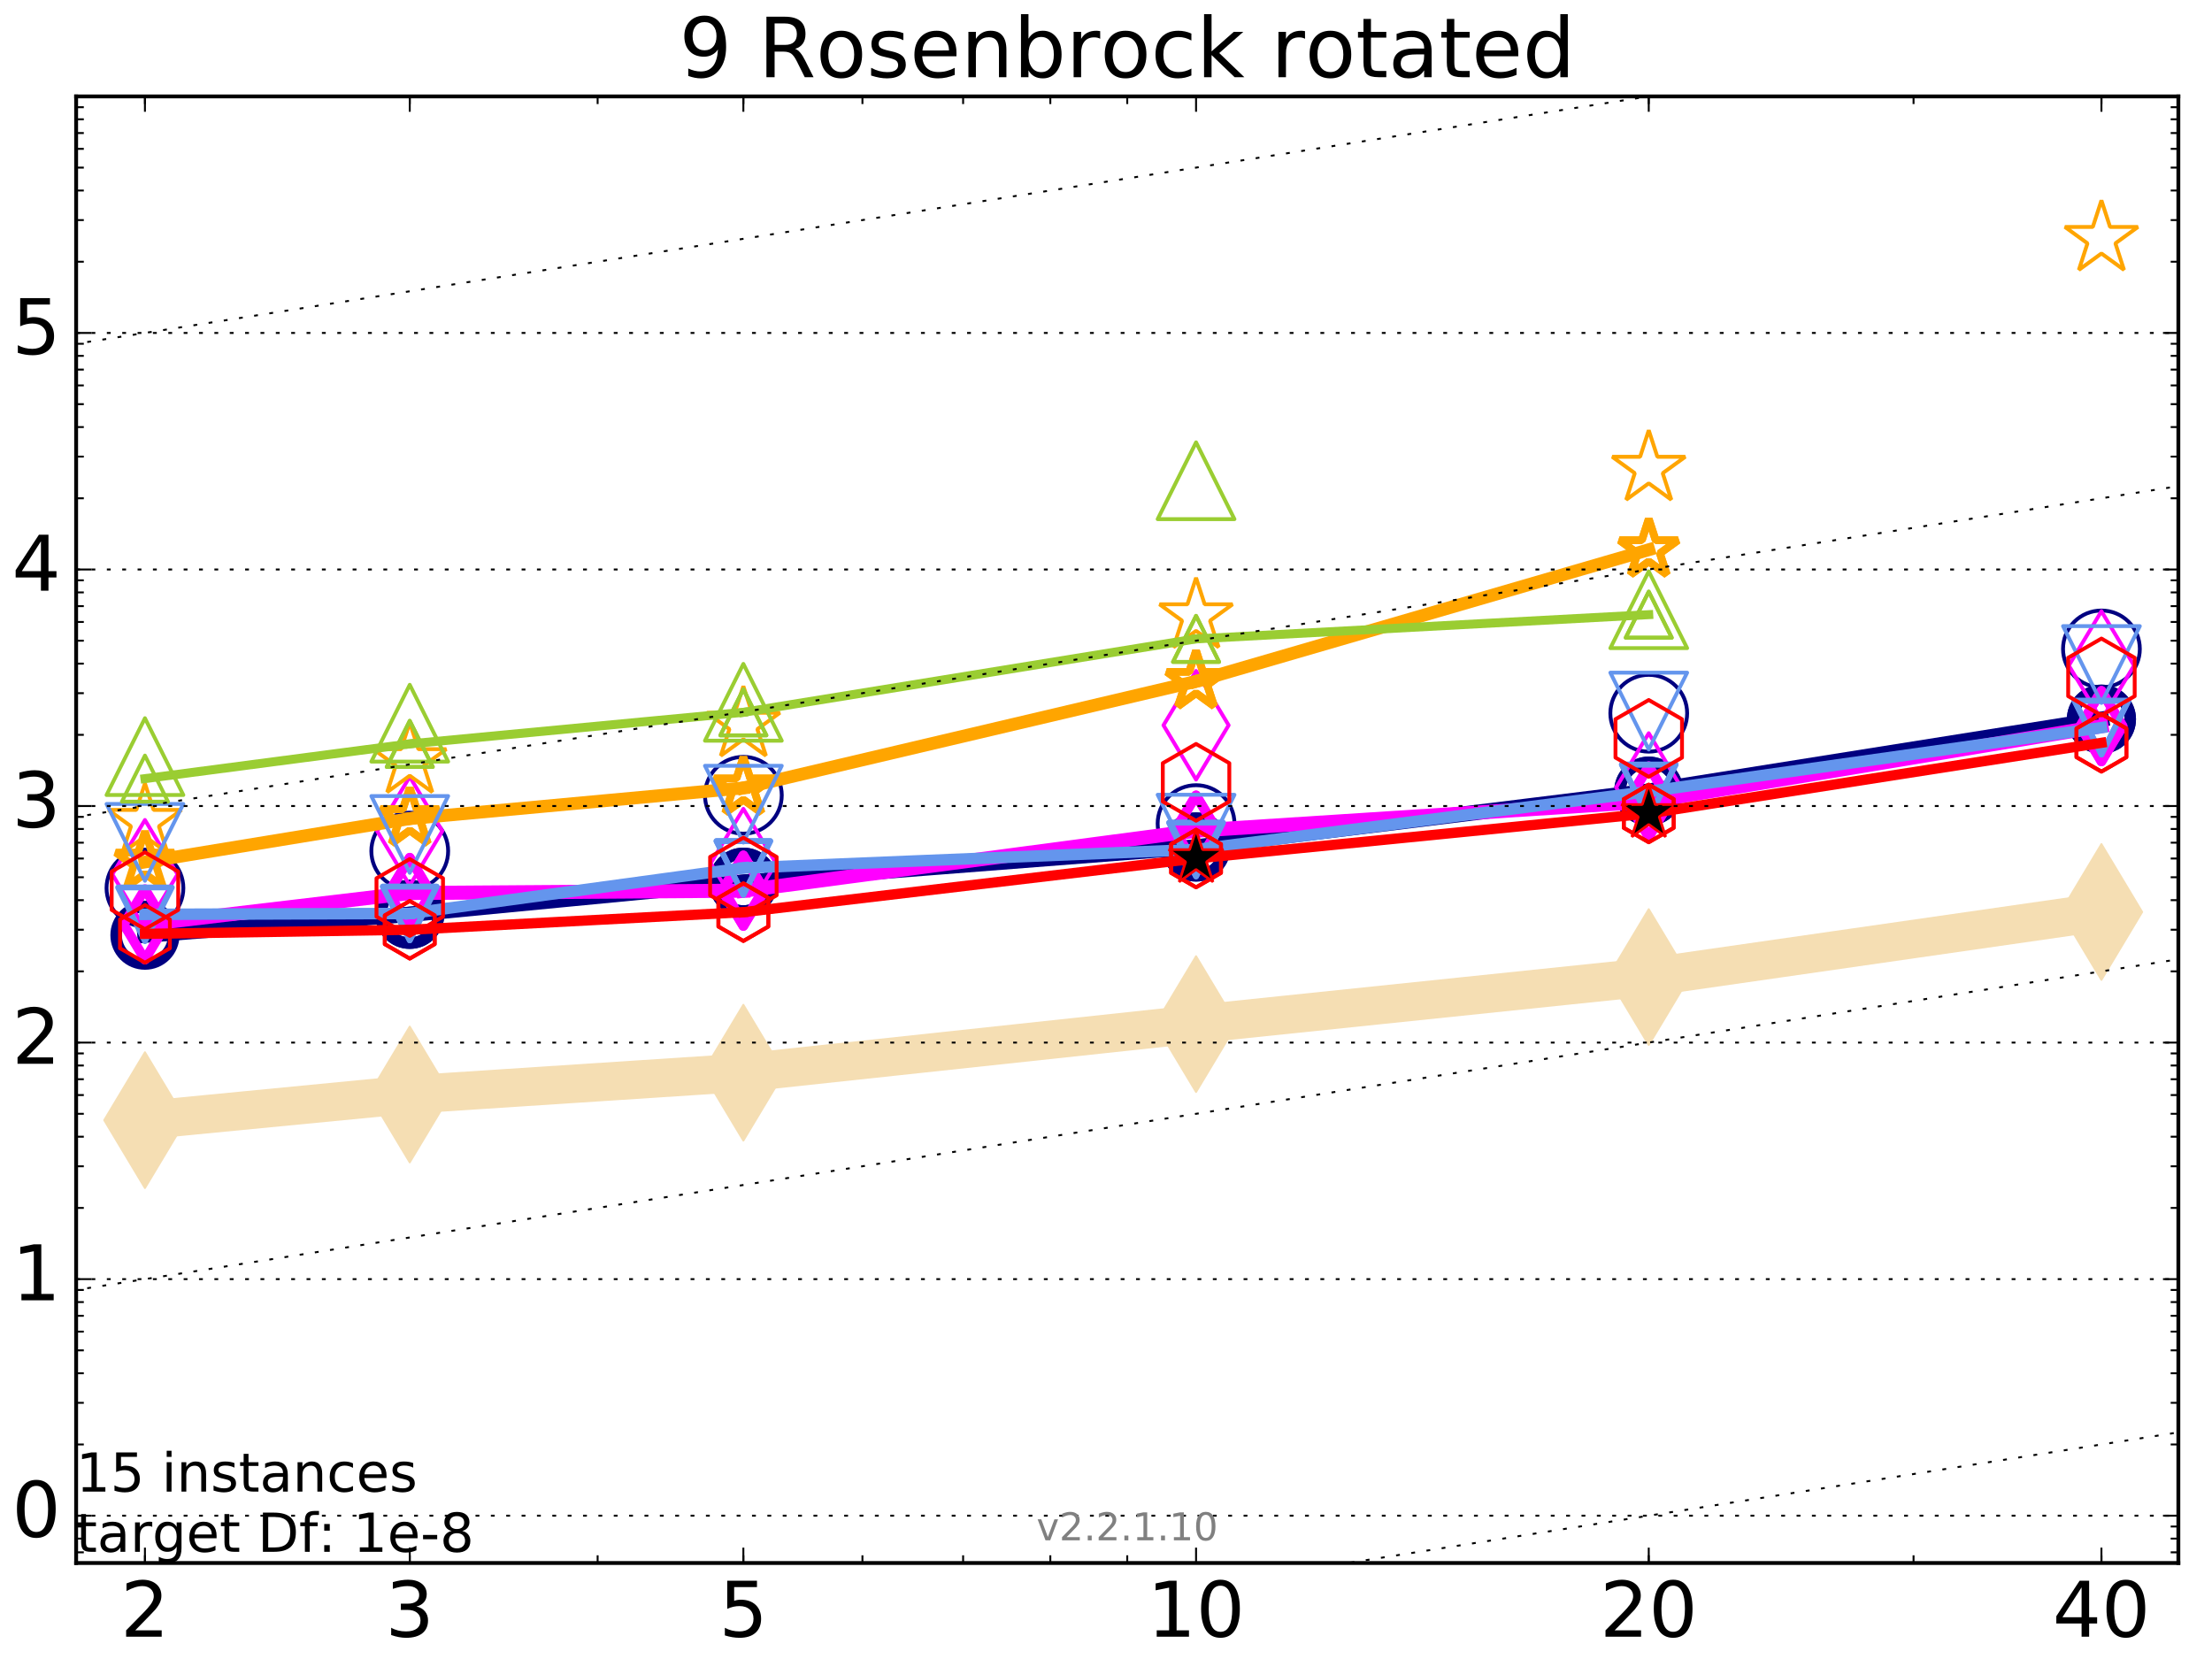 <?xml version="1.0" encoding="utf-8" standalone="no"?>
<!DOCTYPE svg PUBLIC "-//W3C//DTD SVG 1.1//EN"
  "http://www.w3.org/Graphics/SVG/1.1/DTD/svg11.dtd">
<!-- Created with matplotlib (http://matplotlib.org/) -->
<svg height="432pt" version="1.1" viewBox="0 0 576 432" width="576pt" xmlns="http://www.w3.org/2000/svg" xmlns:xlink="http://www.w3.org/1999/xlink">
 <defs>
  <style type="text/css">
*{stroke-linecap:butt;stroke-linejoin:round;stroke-miterlimit:100000;}
  </style>
 </defs>
 <g id="figure_1">
  <g id="patch_1">
   <path d="M 0 432 
L 576 432 
L 576 0 
L 0 0 
z
" style="fill:#ffffff;"/>
  </g>
  <g id="axes_1">
   <g id="patch_2">
    <path d="M 19.825 407 
L 567.24 407 
L 567.24 25.1 
L 19.825 25.1 
z
" style="fill:#ffffff;"/>
   </g>
   <g id="line2d_1">
    <path clip-path="url(#peafaa8a855)" d="M 37.743 291.685 
L 106.698 285.004 
L 193.571 279.326 
L 311.451 266.677 
L 429.33 254.43 
L 547.209 237.476 
" style="fill:none;stroke:#f5deb3;stroke-linecap:square;stroke-width:10.0;"/>
    <defs>
     <path d="M -0 17.678 
L 10.607 0 
L 0 -17.678 
L -10.607 -0 
z
" id="mcf645b035f" style="stroke:#f5deb3;stroke-linejoin:miter;stroke-width:0.5;"/>
    </defs>
    <g clip-path="url(#peafaa8a855)">
     <use style="fill:#f5deb3;stroke:#f5deb3;stroke-linejoin:miter;stroke-width:0.5;" x="37.743" xlink:href="#mcf645b035f" y="291.685"/>
     <use style="fill:#f5deb3;stroke:#f5deb3;stroke-linejoin:miter;stroke-width:0.5;" x="106.698" xlink:href="#mcf645b035f" y="285.004"/>
     <use style="fill:#f5deb3;stroke:#f5deb3;stroke-linejoin:miter;stroke-width:0.5;" x="193.571" xlink:href="#mcf645b035f" y="279.326"/>
     <use style="fill:#f5deb3;stroke:#f5deb3;stroke-linejoin:miter;stroke-width:0.5;" x="311.451" xlink:href="#mcf645b035f" y="266.677"/>
     <use style="fill:#f5deb3;stroke:#f5deb3;stroke-linejoin:miter;stroke-width:0.5;" x="429.33" xlink:href="#mcf645b035f" y="254.43"/>
     <use style="fill:#f5deb3;stroke:#f5deb3;stroke-linejoin:miter;stroke-width:0.5;" x="547.209" xlink:href="#mcf645b035f" y="237.476"/>
    </g>
   </g>
   <g id="line2d_2">
    <path clip-path="url(#peafaa8a855)" d="M 37.743 243.52 
L 106.698 238.09 
" style="fill:none;stroke:#000080;stroke-linecap:square;stroke-width:4.0;"/>
    <defs>
     <path d="M 0 7.5 
C 1.989 7.5 3.897 6.71 5.303 5.303 
C 6.71 3.897 7.5 1.989 7.5 0 
C 7.5 -1.989 6.71 -3.897 5.303 -5.303 
C 3.897 -6.71 1.989 -7.5 0 -7.5 
C -1.989 -7.5 -3.897 -6.71 -5.303 -5.303 
C -6.71 -3.897 -7.5 -1.989 -7.5 0 
C -7.5 1.989 -6.71 3.897 -5.303 5.303 
C -3.897 6.71 -1.989 7.5 0 7.5 
z
" id="m8335afa466" style="stroke:#000080;stroke-width:3.0;"/>
    </defs>
    <g clip-path="url(#peafaa8a855)">
     <use style="fill:none;stroke:#000080;stroke-width:3.0;" x="37.743" xlink:href="#m8335afa466" y="243.52"/>
     <use style="fill:none;stroke:#000080;stroke-width:3.0;" x="106.698" xlink:href="#m8335afa466" y="238.09"/>
    </g>
   </g>
   <g id="line2d_3">
    <path clip-path="url(#peafaa8a855)" d="M 106.698 238.09 
L 193.571 229.724 
" style="fill:none;stroke:#000080;stroke-linecap:square;stroke-width:4.0;"/>
    <g clip-path="url(#peafaa8a855)">
     <use style="fill:none;stroke:#000080;stroke-width:3.0;" x="106.698" xlink:href="#m8335afa466" y="238.09"/>
     <use style="fill:none;stroke:#000080;stroke-width:3.0;" x="193.571" xlink:href="#m8335afa466" y="229.724"/>
    </g>
   </g>
   <g id="line2d_4">
    <path clip-path="url(#peafaa8a855)" d="M 193.571 229.724 
L 311.451 220.556 
" style="fill:none;stroke:#000080;stroke-linecap:square;stroke-width:4.0;"/>
    <g clip-path="url(#peafaa8a855)">
     <use style="fill:none;stroke:#000080;stroke-width:3.0;" x="193.571" xlink:href="#m8335afa466" y="229.724"/>
     <use style="fill:none;stroke:#000080;stroke-width:3.0;" x="311.451" xlink:href="#m8335afa466" y="220.556"/>
    </g>
   </g>
   <g id="line2d_5">
    <path clip-path="url(#peafaa8a855)" d="M 311.451 220.556 
L 429.33 206.014 
" style="fill:none;stroke:#000080;stroke-linecap:square;stroke-width:4.0;"/>
    <g clip-path="url(#peafaa8a855)">
     <use style="fill:none;stroke:#000080;stroke-width:3.0;" x="311.451" xlink:href="#m8335afa466" y="220.556"/>
     <use style="fill:none;stroke:#000080;stroke-width:3.0;" x="429.33" xlink:href="#m8335afa466" y="206.014"/>
    </g>
   </g>
   <g id="line2d_6">
    <path clip-path="url(#peafaa8a855)" d="M 429.33 206.014 
L 547.209 187.276 
" style="fill:none;stroke:#000080;stroke-linecap:square;stroke-width:4.0;"/>
    <g clip-path="url(#peafaa8a855)">
     <use style="fill:none;stroke:#000080;stroke-width:3.0;" x="429.33" xlink:href="#m8335afa466" y="206.014"/>
     <use style="fill:none;stroke:#000080;stroke-width:3.0;" x="547.209" xlink:href="#m8335afa466" y="187.276"/>
    </g>
   </g>
   <g id="line2d_7">
    <path clip-path="url(#peafaa8a855)" d="M 547.209 187.276 
" style="fill:none;stroke:#000080;stroke-linecap:square;stroke-width:4.0;"/>
    <g clip-path="url(#peafaa8a855)">
     <use style="fill:none;stroke:#000080;stroke-width:3.0;" x="547.209" xlink:href="#m8335afa466" y="187.276"/>
    </g>
   </g>
   <g id="line2d_8"/>
   <g id="line2d_9">
    <defs>
     <path d="M 0 10 
C 2.652 10 5.196 8.946 7.071 7.071 
C 8.946 5.196 10 2.652 10 0 
C 10 -2.652 8.946 -5.196 7.071 -7.071 
C 5.196 -8.946 2.652 -10 0 -10 
C -2.652 -10 -5.196 -8.946 -7.071 -7.071 
C -8.946 -5.196 -10 -2.652 -10 0 
C -10 2.652 -8.946 5.196 -7.071 7.071 
C -5.196 8.946 -2.652 10 0 10 
z
" id="m7fabd0072b" style="stroke:#000080;"/>
    </defs>
    <g clip-path="url(#peafaa8a855)">
     <use style="fill:none;stroke:#000080;" x="37.743" xlink:href="#m7fabd0072b" y="231.251"/>
     <use style="fill:none;stroke:#000080;" x="106.698" xlink:href="#m7fabd0072b" y="221.607"/>
     <use style="fill:none;stroke:#000080;" x="193.571" xlink:href="#m7fabd0072b" y="207.084"/>
     <use style="fill:none;stroke:#000080;" x="311.451" xlink:href="#m7fabd0072b" y="214.462"/>
     <use style="fill:none;stroke:#000080;" x="429.33" xlink:href="#m7fabd0072b" y="185.727"/>
     <use style="fill:none;stroke:#000080;" x="547.209" xlink:href="#m7fabd0072b" y="168.978"/>
    </g>
   </g>
   <g id="line2d_10">
    <path clip-path="url(#peafaa8a855)" d="M 37.743 240.7 
L 106.698 232.534 
" style="fill:none;stroke:#ff00ff;stroke-linecap:square;stroke-width:3.667;"/>
    <defs>
     <path d="M -0 9.192 
L 5.515 0 
L 0 -9.192 
L -5.515 -0 
z
" id="m05e245c456" style="stroke:#ff00ff;stroke-linejoin:miter;stroke-width:2.5;"/>
    </defs>
    <g clip-path="url(#peafaa8a855)">
     <use style="fill:none;stroke:#ff00ff;stroke-linejoin:miter;stroke-width:2.5;" x="37.743" xlink:href="#m05e245c456" y="240.7"/>
     <use style="fill:none;stroke:#ff00ff;stroke-linejoin:miter;stroke-width:2.5;" x="106.698" xlink:href="#m05e245c456" y="232.534"/>
    </g>
   </g>
   <g id="line2d_11">
    <path clip-path="url(#peafaa8a855)" d="M 106.698 232.534 
L 193.571 231.932 
" style="fill:none;stroke:#ff00ff;stroke-linecap:square;stroke-width:3.667;"/>
    <g clip-path="url(#peafaa8a855)">
     <use style="fill:none;stroke:#ff00ff;stroke-linejoin:miter;stroke-width:2.5;" x="106.698" xlink:href="#m05e245c456" y="232.534"/>
     <use style="fill:none;stroke:#ff00ff;stroke-linejoin:miter;stroke-width:2.5;" x="193.571" xlink:href="#m05e245c456" y="231.932"/>
    </g>
   </g>
   <g id="line2d_12">
    <path clip-path="url(#peafaa8a855)" d="M 193.571 231.932 
L 311.451 216.297 
" style="fill:none;stroke:#ff00ff;stroke-linecap:square;stroke-width:3.667;"/>
    <g clip-path="url(#peafaa8a855)">
     <use style="fill:none;stroke:#ff00ff;stroke-linejoin:miter;stroke-width:2.5;" x="193.571" xlink:href="#m05e245c456" y="231.932"/>
     <use style="fill:none;stroke:#ff00ff;stroke-linejoin:miter;stroke-width:2.5;" x="311.451" xlink:href="#m05e245c456" y="216.297"/>
    </g>
   </g>
   <g id="line2d_13">
    <path clip-path="url(#peafaa8a855)" d="M 311.451 216.297 
L 429.33 208.715 
" style="fill:none;stroke:#ff00ff;stroke-linecap:square;stroke-width:3.667;"/>
    <g clip-path="url(#peafaa8a855)">
     <use style="fill:none;stroke:#ff00ff;stroke-linejoin:miter;stroke-width:2.5;" x="311.451" xlink:href="#m05e245c456" y="216.297"/>
     <use style="fill:none;stroke:#ff00ff;stroke-linejoin:miter;stroke-width:2.5;" x="429.33" xlink:href="#m05e245c456" y="208.715"/>
    </g>
   </g>
   <g id="line2d_14">
    <path clip-path="url(#peafaa8a855)" d="M 429.33 208.715 
L 547.209 189.081 
" style="fill:none;stroke:#ff00ff;stroke-linecap:square;stroke-width:3.667;"/>
    <g clip-path="url(#peafaa8a855)">
     <use style="fill:none;stroke:#ff00ff;stroke-linejoin:miter;stroke-width:2.5;" x="429.33" xlink:href="#m05e245c456" y="208.715"/>
     <use style="fill:none;stroke:#ff00ff;stroke-linejoin:miter;stroke-width:2.5;" x="547.209" xlink:href="#m05e245c456" y="189.081"/>
    </g>
   </g>
   <g id="line2d_15">
    <path clip-path="url(#peafaa8a855)" d="M 547.209 189.081 
" style="fill:none;stroke:#ff00ff;stroke-linecap:square;stroke-width:3.667;"/>
    <g clip-path="url(#peafaa8a855)">
     <use style="fill:none;stroke:#ff00ff;stroke-linejoin:miter;stroke-width:2.5;" x="547.209" xlink:href="#m05e245c456" y="189.081"/>
    </g>
   </g>
   <g id="line2d_16"/>
   <g id="line2d_17">
    <defs>
     <path d="M -0 14.142 
L 8.485 0 
L -0 -14.142 
L -8.485 -0 
z
" id="m8b5993d71c" style="stroke:#ff00ff;stroke-linejoin:miter;"/>
    </defs>
    <g clip-path="url(#peafaa8a855)">
     <use style="fill:none;stroke:#ff00ff;stroke-linejoin:miter;" x="37.743" xlink:href="#m8b5993d71c" y="227.668"/>
     <use style="fill:none;stroke:#ff00ff;stroke-linejoin:miter;" x="106.698" xlink:href="#m8b5993d71c" y="216.411"/>
     <use style="fill:none;stroke:#ff00ff;stroke-linejoin:miter;" x="193.571" xlink:href="#m8b5993d71c" y="224.769"/>
     <use style="fill:none;stroke:#ff00ff;stroke-linejoin:miter;" x="311.451" xlink:href="#m8b5993d71c" y="188.851"/>
     <use style="fill:none;stroke:#ff00ff;stroke-linejoin:miter;" x="429.33" xlink:href="#m8b5993d71c" y="205.072"/>
     <use style="fill:none;stroke:#ff00ff;stroke-linejoin:miter;" x="547.209" xlink:href="#m8b5993d71c" y="173.31"/>
    </g>
   </g>
   <g id="line2d_18">
    <path clip-path="url(#peafaa8a855)" d="M 37.743 224.469 
L 106.698 213.171 
" style="fill:none;stroke:#ffa500;stroke-linecap:square;stroke-width:3.333;"/>
    <defs>
     <path d="M 0 -8 
L -1.796 -2.472 
L -7.608 -2.472 
L -2.906 0.944 
L -4.702 6.472 
L -0 3.056 
L 4.702 6.472 
L 2.906 0.944 
L 7.608 -2.472 
L 1.796 -2.472 
z
" id="m902e442c05" style="stroke:#ffa500;stroke-linejoin:bevel;stroke-width:2.0;"/>
    </defs>
    <g clip-path="url(#peafaa8a855)">
     <use style="fill:none;stroke:#ffa500;stroke-linejoin:bevel;stroke-width:2.0;" x="37.743" xlink:href="#m902e442c05" y="224.469"/>
     <use style="fill:none;stroke:#ffa500;stroke-linejoin:bevel;stroke-width:2.0;" x="106.698" xlink:href="#m902e442c05" y="213.171"/>
    </g>
   </g>
   <g id="line2d_19">
    <path clip-path="url(#peafaa8a855)" d="M 106.698 213.171 
L 193.571 205.173 
" style="fill:none;stroke:#ffa500;stroke-linecap:square;stroke-width:3.333;"/>
    <g clip-path="url(#peafaa8a855)">
     <use style="fill:none;stroke:#ffa500;stroke-linejoin:bevel;stroke-width:2.0;" x="106.698" xlink:href="#m902e442c05" y="213.171"/>
     <use style="fill:none;stroke:#ffa500;stroke-linejoin:bevel;stroke-width:2.0;" x="193.571" xlink:href="#m902e442c05" y="205.173"/>
    </g>
   </g>
   <g id="line2d_20">
    <path clip-path="url(#peafaa8a855)" d="M 193.571 205.173 
L 311.451 177.426 
" style="fill:none;stroke:#ffa500;stroke-linecap:square;stroke-width:3.333;"/>
    <g clip-path="url(#peafaa8a855)">
     <use style="fill:none;stroke:#ffa500;stroke-linejoin:bevel;stroke-width:2.0;" x="193.571" xlink:href="#m902e442c05" y="205.173"/>
     <use style="fill:none;stroke:#ffa500;stroke-linejoin:bevel;stroke-width:2.0;" x="311.451" xlink:href="#m902e442c05" y="177.426"/>
    </g>
   </g>
   <g id="line2d_21">
    <path clip-path="url(#peafaa8a855)" d="M 311.451 177.426 
L 429.33 143.146 
" style="fill:none;stroke:#ffa500;stroke-linecap:square;stroke-width:3.333;"/>
    <g clip-path="url(#peafaa8a855)">
     <use style="fill:none;stroke:#ffa500;stroke-linejoin:bevel;stroke-width:2.0;" x="311.451" xlink:href="#m902e442c05" y="177.426"/>
     <use style="fill:none;stroke:#ffa500;stroke-linejoin:bevel;stroke-width:2.0;" x="429.33" xlink:href="#m902e442c05" y="143.146"/>
    </g>
   </g>
   <g id="line2d_22">
    <path clip-path="url(#peafaa8a855)" d="M 429.33 143.146 
" style="fill:none;stroke:#ffa500;stroke-linecap:square;stroke-width:3.333;"/>
    <g clip-path="url(#peafaa8a855)">
     <use style="fill:none;stroke:#ffa500;stroke-linejoin:bevel;stroke-width:2.0;" x="429.33" xlink:href="#m902e442c05" y="143.146"/>
    </g>
   </g>
   <g id="line2d_23"/>
   <g id="line2d_24">
    <defs>
     <path d="M 0 -10 
L -2.245 -3.09 
L -9.511 -3.09 
L -3.633 1.18 
L -5.878 8.09 
L -0 3.82 
L 5.878 8.09 
L 3.633 1.18 
L 9.511 -3.09 
L 2.245 -3.09 
z
" id="mc0979a7b3e" style="stroke:#ffa500;stroke-linejoin:bevel;"/>
    </defs>
    <g clip-path="url(#peafaa8a855)">
     <use style="fill:none;stroke:#ffa500;stroke-linejoin:bevel;" x="37.743" xlink:href="#mc0979a7b3e" y="213.987"/>
     <use style="fill:none;stroke:#ffa500;stroke-linejoin:bevel;" x="106.698" xlink:href="#mc0979a7b3e" y="198.167"/>
     <use style="fill:none;stroke:#ffa500;stroke-linejoin:bevel;" x="193.571" xlink:href="#mc0979a7b3e" y="188.689"/>
     <use style="fill:none;stroke:#ffa500;stroke-linejoin:bevel;" x="311.451" xlink:href="#mc0979a7b3e" y="160.451"/>
     <use style="fill:none;stroke:#ffa500;stroke-linejoin:bevel;" x="429.33" xlink:href="#mc0979a7b3e" y="122.037"/>
     <use style="fill:none;stroke:#ffa500;stroke-linejoin:bevel;" x="547.209" xlink:href="#mc0979a7b3e" y="62.185"/>
    </g>
   </g>
   <g id="line2d_25">
    <path clip-path="url(#peafaa8a855)" d="M 37.743 238.094 
L 106.698 237.869 
" style="fill:none;stroke:#6495ed;stroke-linecap:square;stroke-width:3.0;"/>
    <defs>
     <path d="M -0 7 
L 7 -7 
L -7 -7 
z
" id="m053c0616f8" style="stroke:#6495ed;stroke-linejoin:miter;stroke-width:1.5;"/>
    </defs>
    <g clip-path="url(#peafaa8a855)">
     <use style="fill:none;stroke:#6495ed;stroke-linejoin:miter;stroke-width:1.5;" x="37.743" xlink:href="#m053c0616f8" y="238.094"/>
     <use style="fill:none;stroke:#6495ed;stroke-linejoin:miter;stroke-width:1.5;" x="106.698" xlink:href="#m053c0616f8" y="237.869"/>
    </g>
   </g>
   <g id="line2d_26">
    <path clip-path="url(#peafaa8a855)" d="M 106.698 237.869 
L 193.571 226.018 
" style="fill:none;stroke:#6495ed;stroke-linecap:square;stroke-width:3.0;"/>
    <g clip-path="url(#peafaa8a855)">
     <use style="fill:none;stroke:#6495ed;stroke-linejoin:miter;stroke-width:1.5;" x="106.698" xlink:href="#m053c0616f8" y="237.869"/>
     <use style="fill:none;stroke:#6495ed;stroke-linejoin:miter;stroke-width:1.5;" x="193.571" xlink:href="#m053c0616f8" y="226.018"/>
    </g>
   </g>
   <g id="line2d_27">
    <path clip-path="url(#peafaa8a855)" d="M 193.571 226.018 
L 311.451 221.219 
" style="fill:none;stroke:#6495ed;stroke-linecap:square;stroke-width:3.0;"/>
    <g clip-path="url(#peafaa8a855)">
     <use style="fill:none;stroke:#6495ed;stroke-linejoin:miter;stroke-width:1.5;" x="193.571" xlink:href="#m053c0616f8" y="226.018"/>
     <use style="fill:none;stroke:#6495ed;stroke-linejoin:miter;stroke-width:1.5;" x="311.451" xlink:href="#m053c0616f8" y="221.219"/>
    </g>
   </g>
   <g id="line2d_28">
    <path clip-path="url(#peafaa8a855)" d="M 311.451 221.219 
L 429.33 206.097 
" style="fill:none;stroke:#6495ed;stroke-linecap:square;stroke-width:3.0;"/>
    <g clip-path="url(#peafaa8a855)">
     <use style="fill:none;stroke:#6495ed;stroke-linejoin:miter;stroke-width:1.5;" x="311.451" xlink:href="#m053c0616f8" y="221.219"/>
     <use style="fill:none;stroke:#6495ed;stroke-linejoin:miter;stroke-width:1.5;" x="429.33" xlink:href="#m053c0616f8" y="206.097"/>
    </g>
   </g>
   <g id="line2d_29">
    <path clip-path="url(#peafaa8a855)" d="M 429.33 206.097 
L 547.209 189.48 
" style="fill:none;stroke:#6495ed;stroke-linecap:square;stroke-width:3.0;"/>
    <g clip-path="url(#peafaa8a855)">
     <use style="fill:none;stroke:#6495ed;stroke-linejoin:miter;stroke-width:1.5;" x="429.33" xlink:href="#m053c0616f8" y="206.097"/>
     <use style="fill:none;stroke:#6495ed;stroke-linejoin:miter;stroke-width:1.5;" x="547.209" xlink:href="#m053c0616f8" y="189.48"/>
    </g>
   </g>
   <g id="line2d_30">
    <path clip-path="url(#peafaa8a855)" d="M 547.209 189.48 
" style="fill:none;stroke:#6495ed;stroke-linecap:square;stroke-width:3.0;"/>
    <g clip-path="url(#peafaa8a855)">
     <use style="fill:none;stroke:#6495ed;stroke-linejoin:miter;stroke-width:1.5;" x="547.209" xlink:href="#m053c0616f8" y="189.48"/>
    </g>
   </g>
   <g id="line2d_31"/>
   <g id="line2d_32">
    <defs>
     <path d="M -0 10 
L 10 -10 
L -10 -10 
z
" id="mf584d9f8cd" style="stroke:#6495ed;stroke-linejoin:miter;"/>
    </defs>
    <g clip-path="url(#peafaa8a855)">
     <use style="fill:none;stroke:#6495ed;stroke-linejoin:miter;" x="37.743" xlink:href="#mf584d9f8cd" y="219.355"/>
     <use style="fill:none;stroke:#6495ed;stroke-linejoin:miter;" x="106.698" xlink:href="#mf584d9f8cd" y="217.291"/>
     <use style="fill:none;stroke:#6495ed;stroke-linejoin:miter;" x="193.571" xlink:href="#mf584d9f8cd" y="209.413"/>
     <use style="fill:none;stroke:#6495ed;stroke-linejoin:miter;" x="311.451" xlink:href="#mf584d9f8cd" y="216.959"/>
     <use style="fill:none;stroke:#6495ed;stroke-linejoin:miter;" x="429.33" xlink:href="#mf584d9f8cd" y="185.163"/>
     <use style="fill:none;stroke:#6495ed;stroke-linejoin:miter;" x="547.209" xlink:href="#mf584d9f8cd" y="173.04"/>
    </g>
   </g>
   <g id="line2d_33">
    <path clip-path="url(#peafaa8a855)" d="M 37.743 243.175 
L 106.698 242.112 
" style="fill:none;stroke:#ff0000;stroke-linecap:square;stroke-width:2.667;"/>
    <defs>
     <path d="M 0 -7.5 
L -6.495 -3.75 
L -6.495 3.75 
L -0 7.5 
L 6.495 3.75 
L 6.495 -3.75 
z
" id="me73afb2140" style="stroke:#ff0000;stroke-linejoin:miter;"/>
    </defs>
    <g clip-path="url(#peafaa8a855)">
     <use style="fill:none;stroke:#ff0000;stroke-linejoin:miter;" x="37.743" xlink:href="#me73afb2140" y="243.175"/>
     <use style="fill:none;stroke:#ff0000;stroke-linejoin:miter;" x="106.698" xlink:href="#me73afb2140" y="242.112"/>
    </g>
   </g>
   <g id="line2d_34">
    <path clip-path="url(#peafaa8a855)" d="M 106.698 242.112 
L 193.571 237.529 
" style="fill:none;stroke:#ff0000;stroke-linecap:square;stroke-width:2.667;"/>
    <g clip-path="url(#peafaa8a855)">
     <use style="fill:none;stroke:#ff0000;stroke-linejoin:miter;" x="106.698" xlink:href="#me73afb2140" y="242.112"/>
     <use style="fill:none;stroke:#ff0000;stroke-linejoin:miter;" x="193.571" xlink:href="#me73afb2140" y="237.529"/>
    </g>
   </g>
   <g id="line2d_35">
    <path clip-path="url(#peafaa8a855)" d="M 193.571 237.529 
L 311.451 223.555 
" style="fill:none;stroke:#ff0000;stroke-linecap:square;stroke-width:2.667;"/>
    <g clip-path="url(#peafaa8a855)">
     <use style="fill:none;stroke:#ff0000;stroke-linejoin:miter;" x="193.571" xlink:href="#me73afb2140" y="237.529"/>
     <use style="fill:none;stroke:#ff0000;stroke-linejoin:miter;" x="311.451" xlink:href="#me73afb2140" y="223.555"/>
    </g>
   </g>
   <g id="line2d_36">
    <path clip-path="url(#peafaa8a855)" d="M 311.451 223.555 
L 429.33 211.823 
" style="fill:none;stroke:#ff0000;stroke-linecap:square;stroke-width:2.667;"/>
    <g clip-path="url(#peafaa8a855)">
     <use style="fill:none;stroke:#ff0000;stroke-linejoin:miter;" x="311.451" xlink:href="#me73afb2140" y="223.555"/>
     <use style="fill:none;stroke:#ff0000;stroke-linejoin:miter;" x="429.33" xlink:href="#me73afb2140" y="211.823"/>
    </g>
   </g>
   <g id="line2d_37">
    <path clip-path="url(#peafaa8a855)" d="M 429.33 211.823 
L 547.209 193.427 
" style="fill:none;stroke:#ff0000;stroke-linecap:square;stroke-width:2.667;"/>
    <g clip-path="url(#peafaa8a855)">
     <use style="fill:none;stroke:#ff0000;stroke-linejoin:miter;" x="429.33" xlink:href="#me73afb2140" y="211.823"/>
     <use style="fill:none;stroke:#ff0000;stroke-linejoin:miter;" x="547.209" xlink:href="#me73afb2140" y="193.427"/>
    </g>
   </g>
   <g id="line2d_38">
    <path clip-path="url(#peafaa8a855)" d="M 547.209 193.427 
" style="fill:none;stroke:#ff0000;stroke-linecap:square;stroke-width:2.667;"/>
    <g clip-path="url(#peafaa8a855)">
     <use style="fill:none;stroke:#ff0000;stroke-linejoin:miter;" x="547.209" xlink:href="#me73afb2140" y="193.427"/>
    </g>
   </g>
   <g id="line2d_39"/>
   <g id="line2d_40">
    <defs>
     <path d="M 0 -10 
L -8.66 -5 
L -8.66 5 
L -0 10 
L 8.66 5 
L 8.66 -5 
z
" id="mead527fda5" style="stroke:#ff0000;stroke-linejoin:miter;"/>
    </defs>
    <g clip-path="url(#peafaa8a855)">
     <use style="fill:none;stroke:#ff0000;stroke-linejoin:miter;" x="37.743" xlink:href="#mead527fda5" y="231.944"/>
     <use style="fill:none;stroke:#ff0000;stroke-linejoin:miter;" x="106.698" xlink:href="#mead527fda5" y="233.698"/>
     <use style="fill:none;stroke:#ff0000;stroke-linejoin:miter;" x="193.571" xlink:href="#mead527fda5" y="228.135"/>
     <use style="fill:none;stroke:#ff0000;stroke-linejoin:miter;" x="311.451" xlink:href="#mead527fda5" y="203.721"/>
     <use style="fill:none;stroke:#ff0000;stroke-linejoin:miter;" x="429.33" xlink:href="#mead527fda5" y="192.276"/>
     <use style="fill:none;stroke:#ff0000;stroke-linejoin:miter;" x="547.209" xlink:href="#mead527fda5" y="176.28"/>
    </g>
   </g>
   <g id="line2d_41">
    <path clip-path="url(#peafaa8a855)" d="M 37.743 202.75 
L 106.698 193.704 
" style="fill:none;stroke:#9acd32;stroke-linecap:square;stroke-width:2.333;"/>
    <defs>
     <path d="M 0 -6 
L -6 6 
L 6 6 
z
" id="m44e63f5c32" style="stroke:#9acd32;stroke-linejoin:miter;"/>
    </defs>
    <g clip-path="url(#peafaa8a855)">
     <use style="fill:none;stroke:#9acd32;stroke-linejoin:miter;" x="37.743" xlink:href="#m44e63f5c32" y="202.75"/>
     <use style="fill:none;stroke:#9acd32;stroke-linejoin:miter;" x="106.698" xlink:href="#m44e63f5c32" y="193.704"/>
    </g>
   </g>
   <g id="line2d_42">
    <path clip-path="url(#peafaa8a855)" d="M 106.698 193.704 
L 193.571 185.485 
" style="fill:none;stroke:#9acd32;stroke-linecap:square;stroke-width:2.333;"/>
    <g clip-path="url(#peafaa8a855)">
     <use style="fill:none;stroke:#9acd32;stroke-linejoin:miter;" x="106.698" xlink:href="#m44e63f5c32" y="193.704"/>
     <use style="fill:none;stroke:#9acd32;stroke-linejoin:miter;" x="193.571" xlink:href="#m44e63f5c32" y="185.485"/>
    </g>
   </g>
   <g id="line2d_43">
    <path clip-path="url(#peafaa8a855)" d="M 193.571 185.485 
L 311.451 166.363 
" style="fill:none;stroke:#9acd32;stroke-linecap:square;stroke-width:2.333;"/>
    <g clip-path="url(#peafaa8a855)">
     <use style="fill:none;stroke:#9acd32;stroke-linejoin:miter;" x="193.571" xlink:href="#m44e63f5c32" y="185.485"/>
     <use style="fill:none;stroke:#9acd32;stroke-linejoin:miter;" x="311.451" xlink:href="#m44e63f5c32" y="166.363"/>
    </g>
   </g>
   <g id="line2d_44">
    <path clip-path="url(#peafaa8a855)" d="M 311.451 166.363 
L 429.33 160.055 
" style="fill:none;stroke:#9acd32;stroke-linecap:square;stroke-width:2.333;"/>
    <g clip-path="url(#peafaa8a855)">
     <use style="fill:none;stroke:#9acd32;stroke-linejoin:miter;" x="311.451" xlink:href="#m44e63f5c32" y="166.363"/>
     <use style="fill:none;stroke:#9acd32;stroke-linejoin:miter;" x="429.33" xlink:href="#m44e63f5c32" y="160.055"/>
    </g>
   </g>
   <g id="line2d_45">
    <path clip-path="url(#peafaa8a855)" d="M 429.33 160.055 
" style="fill:none;stroke:#9acd32;stroke-linecap:square;stroke-width:2.333;"/>
    <g clip-path="url(#peafaa8a855)">
     <use style="fill:none;stroke:#9acd32;stroke-linejoin:miter;" x="429.33" xlink:href="#m44e63f5c32" y="160.055"/>
    </g>
   </g>
   <g id="line2d_46"/>
   <g id="line2d_47">
    <defs>
     <path d="M 0 -10 
L -10 10 
L 10 10 
z
" id="m9c95c959f1" style="stroke:#9acd32;stroke-linejoin:miter;"/>
    </defs>
    <g clip-path="url(#peafaa8a855)">
     <use style="fill:none;stroke:#9acd32;stroke-linejoin:miter;" x="37.743" xlink:href="#m9c95c959f1" y="197.018"/>
     <use style="fill:none;stroke:#9acd32;stroke-linejoin:miter;" x="106.698" xlink:href="#m9c95c959f1" y="188.316"/>
     <use style="fill:none;stroke:#9acd32;stroke-linejoin:miter;" x="193.571" xlink:href="#m9c95c959f1" y="182.876"/>
     <use style="fill:none;stroke:#9acd32;stroke-linejoin:miter;" x="311.451" xlink:href="#m9c95c959f1" y="125.183"/>
     <use style="fill:none;stroke:#9acd32;stroke-linejoin:miter;" x="429.33" xlink:href="#m9c95c959f1" y="158.773"/>
    </g>
   </g>
   <g id="line2d_48">
    <defs>
     <path d="M 0 -7.5 
L -1.684 -2.318 
L -7.133 -2.318 
L -2.725 0.885 
L -4.408 6.068 
L -0 2.865 
L 4.408 6.068 
L 2.725 0.885 
L 7.133 -2.318 
L 1.684 -2.318 
z
" id="m0acdb069ed" style="stroke:#ff0000;stroke-linejoin:bevel;stroke-width:0.7;"/>
    </defs>
    <g clip-path="url(#peafaa8a855)">
     <use style="stroke:#ff0000;stroke-linejoin:bevel;stroke-width:0.7;" x="311.451" xlink:href="#m0acdb069ed" y="223.555"/>
     <use style="stroke:#ff0000;stroke-linejoin:bevel;stroke-width:0.7;" x="429.33" xlink:href="#m0acdb069ed" y="211.823"/>
    </g>
   </g>
   <g id="line2d_49">
    <path clip-path="url(#peafaa8a855)" d="M -353.844 517.874 
M 185.724 433 
L 577 371.452 
" style="fill:none;stroke:#000000;stroke-dasharray:1,3;stroke-dashoffset:0.0;stroke-width:0.5;"/>
   </g>
   <g id="line2d_50">
    <path clip-path="url(#peafaa8a855)" d="M -353.844 394.681 
M -1 339.178 
L 577 248.259 
" style="fill:none;stroke:#000000;stroke-dasharray:1,3;stroke-dashoffset:0.0;stroke-width:0.5;"/>
   </g>
   <g id="line2d_51">
    <path clip-path="url(#peafaa8a855)" d="M -353.844 271.487 
M -1 215.985 
L 577 125.065 
" style="fill:none;stroke:#000000;stroke-dasharray:1,3;stroke-dashoffset:0.0;stroke-width:0.5;"/>
   </g>
   <g id="line2d_52">
    <path clip-path="url(#peafaa8a855)" d="M -353.844 148.294 
M -1 92.791 
L 577 1.871 
" style="fill:none;stroke:#000000;stroke-dasharray:1,3;stroke-dashoffset:0.0;stroke-width:0.5;"/>
   </g>
   <g id="line2d_53">
    <path clip-path="url(#peafaa8a855)" d="M -353.844 25.1 
" style="fill:none;stroke:#000000;stroke-dasharray:1,3;stroke-dashoffset:0.0;stroke-width:0.5;"/>
   </g>
   <g id="patch_3">
    <path d="M 19.825 25.1 
L 567.24 25.1 
" style="fill:none;stroke:#000000;stroke-linecap:square;stroke-linejoin:miter;"/>
   </g>
   <g id="patch_4">
    <path d="M 567.24 407 
L 567.24 25.1 
" style="fill:none;stroke:#000000;stroke-linecap:square;stroke-linejoin:miter;"/>
   </g>
   <g id="patch_5">
    <path d="M 19.825 407 
L 567.24 407 
" style="fill:none;stroke:#000000;stroke-linecap:square;stroke-linejoin:miter;"/>
   </g>
   <g id="patch_6">
    <path d="M 19.825 407 
L 19.825 25.1 
" style="fill:none;stroke:#000000;stroke-linecap:square;stroke-linejoin:miter;"/>
   </g>
   <g id="matplotlib.axis_1">
    <g id="xtick_1">
     <g id="line2d_54">
      <defs>
       <path d="M 0 0 
L 0 -4 
" id="m8d66e0f306" style="stroke:#000000;stroke-width:0.5;"/>
      </defs>
      <g>
       <use style="stroke:#000000;stroke-width:0.5;" x="37.743" xlink:href="#m8d66e0f306" y="407.0"/>
      </g>
     </g>
     <g id="line2d_55">
      <defs>
       <path d="M 0 0 
L 0 4 
" id="m70a1c2b654" style="stroke:#000000;stroke-width:0.5;"/>
      </defs>
      <g>
       <use style="stroke:#000000;stroke-width:0.5;" x="37.743" xlink:href="#m70a1c2b654" y="25.1"/>
      </g>
     </g>
     <g id="text_1">
      <!-- 2 -->
      <defs>
       <path d="M 19.188 8.297 
L 53.609 8.297 
L 53.609 0 
L 7.328 0 
L 7.328 8.297 
Q 12.938 14.109 22.625 23.891 
Q 32.328 33.688 34.812 36.531 
Q 39.547 41.844 41.422 45.531 
Q 43.312 49.219 43.312 52.781 
Q 43.312 58.594 39.234 62.25 
Q 35.156 65.922 28.609 65.922 
Q 23.969 65.922 18.812 64.312 
Q 13.672 62.703 7.812 59.422 
L 7.812 69.391 
Q 13.766 71.781 18.938 73 
Q 24.125 74.219 28.422 74.219 
Q 39.75 74.219 46.484 68.547 
Q 53.219 62.891 53.219 53.422 
Q 53.219 48.922 51.531 44.891 
Q 49.859 40.875 45.406 35.406 
Q 44.188 33.984 37.641 27.219 
Q 31.109 20.453 19.188 8.297 
" id="BitstreamVeraSans-Roman-32"/>
      </defs>
      <g transform="translate(31.381 426.197)scale(0.2 -0.2)">
       <use xlink:href="#BitstreamVeraSans-Roman-32"/>
      </g>
     </g>
    </g>
    <g id="xtick_2">
     <g id="line2d_56">
      <g>
       <use style="stroke:#000000;stroke-width:0.5;" x="106.698" xlink:href="#m8d66e0f306" y="407.0"/>
      </g>
     </g>
     <g id="line2d_57">
      <g>
       <use style="stroke:#000000;stroke-width:0.5;" x="106.698" xlink:href="#m70a1c2b654" y="25.1"/>
      </g>
     </g>
     <g id="text_2">
      <!-- 3 -->
      <defs>
       <path d="M 40.578 39.312 
Q 47.656 37.797 51.625 33 
Q 55.609 28.219 55.609 21.188 
Q 55.609 10.406 48.188 4.484 
Q 40.766 -1.422 27.094 -1.422 
Q 22.516 -1.422 17.656 -0.516 
Q 12.797 0.391 7.625 2.203 
L 7.625 11.719 
Q 11.719 9.328 16.594 8.109 
Q 21.484 6.891 26.812 6.891 
Q 36.078 6.891 40.938 10.547 
Q 45.797 14.203 45.797 21.188 
Q 45.797 27.641 41.281 31.266 
Q 36.766 34.906 28.719 34.906 
L 20.219 34.906 
L 20.219 43.016 
L 29.109 43.016 
Q 36.375 43.016 40.234 45.922 
Q 44.094 48.828 44.094 54.297 
Q 44.094 59.906 40.109 62.906 
Q 36.141 65.922 28.719 65.922 
Q 24.656 65.922 20.016 65.031 
Q 15.375 64.156 9.812 62.312 
L 9.812 71.094 
Q 15.438 72.656 20.344 73.438 
Q 25.25 74.219 29.594 74.219 
Q 40.828 74.219 47.359 69.109 
Q 53.906 64.016 53.906 55.328 
Q 53.906 49.266 50.438 45.094 
Q 46.969 40.922 40.578 39.312 
" id="BitstreamVeraSans-Roman-33"/>
      </defs>
      <g transform="translate(100.336 426.197)scale(0.2 -0.2)">
       <use xlink:href="#BitstreamVeraSans-Roman-33"/>
      </g>
     </g>
    </g>
    <g id="xtick_3">
     <g id="line2d_58">
      <g>
       <use style="stroke:#000000;stroke-width:0.5;" x="193.571" xlink:href="#m8d66e0f306" y="407.0"/>
      </g>
     </g>
     <g id="line2d_59">
      <g>
       <use style="stroke:#000000;stroke-width:0.5;" x="193.571" xlink:href="#m70a1c2b654" y="25.1"/>
      </g>
     </g>
     <g id="text_3">
      <!-- 5 -->
      <defs>
       <path d="M 10.797 72.906 
L 49.516 72.906 
L 49.516 64.594 
L 19.828 64.594 
L 19.828 46.734 
Q 21.969 47.469 24.109 47.828 
Q 26.266 48.188 28.422 48.188 
Q 40.625 48.188 47.75 41.5 
Q 54.891 34.812 54.891 23.391 
Q 54.891 11.625 47.562 5.094 
Q 40.234 -1.422 26.906 -1.422 
Q 22.312 -1.422 17.547 -0.641 
Q 12.797 0.141 7.719 1.703 
L 7.719 11.625 
Q 12.109 9.234 16.797 8.062 
Q 21.484 6.891 26.703 6.891 
Q 35.156 6.891 40.078 11.328 
Q 45.016 15.766 45.016 23.391 
Q 45.016 31 40.078 35.438 
Q 35.156 39.891 26.703 39.891 
Q 22.75 39.891 18.812 39.016 
Q 14.891 38.141 10.797 36.281 
z
" id="BitstreamVeraSans-Roman-35"/>
      </defs>
      <g transform="translate(187.209 426.197)scale(0.2 -0.2)">
       <use xlink:href="#BitstreamVeraSans-Roman-35"/>
      </g>
     </g>
    </g>
    <g id="xtick_4">
     <g id="line2d_60">
      <g>
       <use style="stroke:#000000;stroke-width:0.5;" x="311.451" xlink:href="#m8d66e0f306" y="407.0"/>
      </g>
     </g>
     <g id="line2d_61">
      <g>
       <use style="stroke:#000000;stroke-width:0.5;" x="311.451" xlink:href="#m70a1c2b654" y="25.1"/>
      </g>
     </g>
     <g id="text_4">
      <!-- 10 -->
      <defs>
       <path d="M 31.781 66.406 
Q 24.172 66.406 20.328 58.906 
Q 16.5 51.422 16.5 36.375 
Q 16.5 21.391 20.328 13.891 
Q 24.172 6.391 31.781 6.391 
Q 39.453 6.391 43.281 13.891 
Q 47.125 21.391 47.125 36.375 
Q 47.125 51.422 43.281 58.906 
Q 39.453 66.406 31.781 66.406 
M 31.781 74.219 
Q 44.047 74.219 50.516 64.516 
Q 56.984 54.828 56.984 36.375 
Q 56.984 17.969 50.516 8.266 
Q 44.047 -1.422 31.781 -1.422 
Q 19.531 -1.422 13.062 8.266 
Q 6.594 17.969 6.594 36.375 
Q 6.594 54.828 13.062 64.516 
Q 19.531 74.219 31.781 74.219 
" id="BitstreamVeraSans-Roman-30"/>
       <path d="M 12.406 8.297 
L 28.516 8.297 
L 28.516 63.922 
L 10.984 60.406 
L 10.984 69.391 
L 28.422 72.906 
L 38.281 72.906 
L 38.281 8.297 
L 54.391 8.297 
L 54.391 0 
L 12.406 0 
z
" id="BitstreamVeraSans-Roman-31"/>
      </defs>
      <g transform="translate(298.726 426.197)scale(0.2 -0.2)">
       <use xlink:href="#BitstreamVeraSans-Roman-31"/>
       <use x="63.623" xlink:href="#BitstreamVeraSans-Roman-30"/>
      </g>
     </g>
    </g>
    <g id="xtick_5">
     <g id="line2d_62">
      <g>
       <use style="stroke:#000000;stroke-width:0.5;" x="429.33" xlink:href="#m8d66e0f306" y="407.0"/>
      </g>
     </g>
     <g id="line2d_63">
      <g>
       <use style="stroke:#000000;stroke-width:0.5;" x="429.33" xlink:href="#m70a1c2b654" y="25.1"/>
      </g>
     </g>
     <g id="text_5">
      <!-- 20 -->
      <g transform="translate(416.605 426.197)scale(0.2 -0.2)">
       <use xlink:href="#BitstreamVeraSans-Roman-32"/>
       <use x="63.623" xlink:href="#BitstreamVeraSans-Roman-30"/>
      </g>
     </g>
    </g>
    <g id="xtick_6">
     <g id="line2d_64">
      <g>
       <use style="stroke:#000000;stroke-width:0.5;" x="547.209" xlink:href="#m8d66e0f306" y="407.0"/>
      </g>
     </g>
     <g id="line2d_65">
      <g>
       <use style="stroke:#000000;stroke-width:0.5;" x="547.209" xlink:href="#m70a1c2b654" y="25.1"/>
      </g>
     </g>
     <g id="text_6">
      <!-- 40 -->
      <defs>
       <path d="M 37.797 64.312 
L 12.891 25.391 
L 37.797 25.391 
z
M 35.203 72.906 
L 47.609 72.906 
L 47.609 25.391 
L 58.016 25.391 
L 58.016 17.188 
L 47.609 17.188 
L 47.609 0 
L 37.797 0 
L 37.797 17.188 
L 4.891 17.188 
L 4.891 26.703 
z
" id="BitstreamVeraSans-Roman-34"/>
      </defs>
      <g transform="translate(534.484 426.197)scale(0.2 -0.2)">
       <use xlink:href="#BitstreamVeraSans-Roman-34"/>
       <use x="63.623" xlink:href="#BitstreamVeraSans-Roman-30"/>
      </g>
     </g>
    </g>
    <g id="xtick_7">
     <g id="line2d_66">
      <defs>
       <path d="M 0 0 
L 0 -2 
" id="m51f74ed2db" style="stroke:#000000;stroke-width:0.5;"/>
      </defs>
      <g>
       <use style="stroke:#000000;stroke-width:0.5;" x="37.743" xlink:href="#m51f74ed2db" y="407.0"/>
      </g>
     </g>
     <g id="line2d_67">
      <defs>
       <path d="M 0 0 
L 0 2 
" id="mf46e398187" style="stroke:#000000;stroke-width:0.5;"/>
      </defs>
      <g>
       <use style="stroke:#000000;stroke-width:0.5;" x="37.743" xlink:href="#mf46e398187" y="25.1"/>
      </g>
     </g>
    </g>
    <g id="xtick_8">
     <g id="line2d_68">
      <g>
       <use style="stroke:#000000;stroke-width:0.5;" x="106.698" xlink:href="#m51f74ed2db" y="407.0"/>
      </g>
     </g>
     <g id="line2d_69">
      <g>
       <use style="stroke:#000000;stroke-width:0.5;" x="106.698" xlink:href="#mf46e398187" y="25.1"/>
      </g>
     </g>
    </g>
    <g id="xtick_9">
     <g id="line2d_70">
      <g>
       <use style="stroke:#000000;stroke-width:0.5;" x="155.622" xlink:href="#m51f74ed2db" y="407.0"/>
      </g>
     </g>
     <g id="line2d_71">
      <g>
       <use style="stroke:#000000;stroke-width:0.5;" x="155.622" xlink:href="#mf46e398187" y="25.1"/>
      </g>
     </g>
    </g>
    <g id="xtick_10">
     <g id="line2d_72">
      <g>
       <use style="stroke:#000000;stroke-width:0.5;" x="193.571" xlink:href="#m51f74ed2db" y="407.0"/>
      </g>
     </g>
     <g id="line2d_73">
      <g>
       <use style="stroke:#000000;stroke-width:0.5;" x="193.571" xlink:href="#mf46e398187" y="25.1"/>
      </g>
     </g>
    </g>
    <g id="xtick_11">
     <g id="line2d_74">
      <g>
       <use style="stroke:#000000;stroke-width:0.5;" x="224.577" xlink:href="#m51f74ed2db" y="407.0"/>
      </g>
     </g>
     <g id="line2d_75">
      <g>
       <use style="stroke:#000000;stroke-width:0.5;" x="224.577" xlink:href="#mf46e398187" y="25.1"/>
      </g>
     </g>
    </g>
    <g id="xtick_12">
     <g id="line2d_76">
      <g>
       <use style="stroke:#000000;stroke-width:0.5;" x="250.793" xlink:href="#m51f74ed2db" y="407.0"/>
      </g>
     </g>
     <g id="line2d_77">
      <g>
       <use style="stroke:#000000;stroke-width:0.5;" x="250.793" xlink:href="#mf46e398187" y="25.1"/>
      </g>
     </g>
    </g>
    <g id="xtick_13">
     <g id="line2d_78">
      <g>
       <use style="stroke:#000000;stroke-width:0.5;" x="273.502" xlink:href="#m51f74ed2db" y="407.0"/>
      </g>
     </g>
     <g id="line2d_79">
      <g>
       <use style="stroke:#000000;stroke-width:0.5;" x="273.502" xlink:href="#mf46e398187" y="25.1"/>
      </g>
     </g>
    </g>
    <g id="xtick_14">
     <g id="line2d_80">
      <g>
       <use style="stroke:#000000;stroke-width:0.5;" x="293.532" xlink:href="#m51f74ed2db" y="407.0"/>
      </g>
     </g>
     <g id="line2d_81">
      <g>
       <use style="stroke:#000000;stroke-width:0.5;" x="293.532" xlink:href="#mf46e398187" y="25.1"/>
      </g>
     </g>
    </g>
    <g id="xtick_15">
     <g id="line2d_82">
      <g>
       <use style="stroke:#000000;stroke-width:0.5;" x="429.33" xlink:href="#m51f74ed2db" y="407.0"/>
      </g>
     </g>
     <g id="line2d_83">
      <g>
       <use style="stroke:#000000;stroke-width:0.5;" x="429.33" xlink:href="#mf46e398187" y="25.1"/>
      </g>
     </g>
    </g>
    <g id="xtick_16">
     <g id="line2d_84">
      <g>
       <use style="stroke:#000000;stroke-width:0.5;" x="498.285" xlink:href="#m51f74ed2db" y="407.0"/>
      </g>
     </g>
     <g id="line2d_85">
      <g>
       <use style="stroke:#000000;stroke-width:0.5;" x="498.285" xlink:href="#mf46e398187" y="25.1"/>
      </g>
     </g>
    </g>
    <g id="xtick_17">
     <g id="line2d_86">
      <g>
       <use style="stroke:#000000;stroke-width:0.5;" x="547.209" xlink:href="#m51f74ed2db" y="407.0"/>
      </g>
     </g>
     <g id="line2d_87">
      <g>
       <use style="stroke:#000000;stroke-width:0.5;" x="547.209" xlink:href="#mf46e398187" y="25.1"/>
      </g>
     </g>
    </g>
   </g>
   <g id="matplotlib.axis_2">
    <g id="ytick_1">
     <g id="line2d_88">
      <path clip-path="url(#peafaa8a855)" d="M 19.825 394.681 
L 567.24 394.681 
" style="fill:none;stroke:#000000;stroke-dasharray:1,3;stroke-dashoffset:0.0;stroke-width:0.5;"/>
     </g>
     <g id="line2d_89">
      <defs>
       <path d="M 0 0 
L 4 0 
" id="m046a02b527" style="stroke:#000000;stroke-width:0.5;"/>
      </defs>
      <g>
       <use style="stroke:#000000;stroke-width:0.5;" x="19.825" xlink:href="#m046a02b527" y="394.681"/>
      </g>
     </g>
     <g id="line2d_90">
      <defs>
       <path d="M 0 0 
L -4 0 
" id="m32a397f442" style="stroke:#000000;stroke-width:0.5;"/>
      </defs>
      <g>
       <use style="stroke:#000000;stroke-width:0.5;" x="567.24" xlink:href="#m32a397f442" y="394.681"/>
      </g>
     </g>
     <g id="text_7">
      <!-- 0 -->
      <g transform="translate(3.1 400.199)scale(0.2 -0.2)">
       <use xlink:href="#BitstreamVeraSans-Roman-30"/>
      </g>
     </g>
    </g>
    <g id="ytick_2">
     <g id="line2d_91">
      <path clip-path="url(#peafaa8a855)" d="M 19.825 333.084 
L 567.24 333.084 
" style="fill:none;stroke:#000000;stroke-dasharray:1,3;stroke-dashoffset:0.0;stroke-width:0.5;"/>
     </g>
     <g id="line2d_92">
      <g>
       <use style="stroke:#000000;stroke-width:0.5;" x="19.825" xlink:href="#m046a02b527" y="333.084"/>
      </g>
     </g>
     <g id="line2d_93">
      <g>
       <use style="stroke:#000000;stroke-width:0.5;" x="567.24" xlink:href="#m32a397f442" y="333.084"/>
      </g>
     </g>
     <g id="text_8">
      <!-- 1 -->
      <g transform="translate(3.1 338.603)scale(0.2 -0.2)">
       <use xlink:href="#BitstreamVeraSans-Roman-31"/>
      </g>
     </g>
    </g>
    <g id="ytick_3">
     <g id="line2d_94">
      <path clip-path="url(#peafaa8a855)" d="M 19.825 271.487 
L 567.24 271.487 
" style="fill:none;stroke:#000000;stroke-dasharray:1,3;stroke-dashoffset:0.0;stroke-width:0.5;"/>
     </g>
     <g id="line2d_95">
      <g>
       <use style="stroke:#000000;stroke-width:0.5;" x="19.825" xlink:href="#m046a02b527" y="271.487"/>
      </g>
     </g>
     <g id="line2d_96">
      <g>
       <use style="stroke:#000000;stroke-width:0.5;" x="567.24" xlink:href="#m32a397f442" y="271.487"/>
      </g>
     </g>
     <g id="text_9">
      <!-- 2 -->
      <g transform="translate(3.1 277.006)scale(0.2 -0.2)">
       <use xlink:href="#BitstreamVeraSans-Roman-32"/>
      </g>
     </g>
    </g>
    <g id="ytick_4">
     <g id="line2d_97">
      <path clip-path="url(#peafaa8a855)" d="M 19.825 209.89 
L 567.24 209.89 
" style="fill:none;stroke:#000000;stroke-dasharray:1,3;stroke-dashoffset:0.0;stroke-width:0.5;"/>
     </g>
     <g id="line2d_98">
      <g>
       <use style="stroke:#000000;stroke-width:0.5;" x="19.825" xlink:href="#m046a02b527" y="209.89"/>
      </g>
     </g>
     <g id="line2d_99">
      <g>
       <use style="stroke:#000000;stroke-width:0.5;" x="567.24" xlink:href="#m32a397f442" y="209.89"/>
      </g>
     </g>
     <g id="text_10">
      <!-- 3 -->
      <g transform="translate(3.1 215.409)scale(0.2 -0.2)">
       <use xlink:href="#BitstreamVeraSans-Roman-33"/>
      </g>
     </g>
    </g>
    <g id="ytick_5">
     <g id="line2d_100">
      <path clip-path="url(#peafaa8a855)" d="M 19.825 148.294 
L 567.24 148.294 
" style="fill:none;stroke:#000000;stroke-dasharray:1,3;stroke-dashoffset:0.0;stroke-width:0.5;"/>
     </g>
     <g id="line2d_101">
      <g>
       <use style="stroke:#000000;stroke-width:0.5;" x="19.825" xlink:href="#m046a02b527" y="148.294"/>
      </g>
     </g>
     <g id="line2d_102">
      <g>
       <use style="stroke:#000000;stroke-width:0.5;" x="567.24" xlink:href="#m32a397f442" y="148.294"/>
      </g>
     </g>
     <g id="text_11">
      <!-- 4 -->
      <g transform="translate(3.1 153.812)scale(0.2 -0.2)">
       <use xlink:href="#BitstreamVeraSans-Roman-34"/>
      </g>
     </g>
    </g>
    <g id="ytick_6">
     <g id="line2d_103">
      <path clip-path="url(#peafaa8a855)" d="M 19.825 86.697 
L 567.24 86.697 
" style="fill:none;stroke:#000000;stroke-dasharray:1,3;stroke-dashoffset:0.0;stroke-width:0.5;"/>
     </g>
     <g id="line2d_104">
      <g>
       <use style="stroke:#000000;stroke-width:0.5;" x="19.825" xlink:href="#m046a02b527" y="86.697"/>
      </g>
     </g>
     <g id="line2d_105">
      <g>
       <use style="stroke:#000000;stroke-width:0.5;" x="567.24" xlink:href="#m32a397f442" y="86.697"/>
      </g>
     </g>
     <g id="text_12">
      <!-- 5 -->
      <g transform="translate(3.1 92.216)scale(0.2 -0.2)">
       <use xlink:href="#BitstreamVeraSans-Roman-35"/>
      </g>
     </g>
    </g>
    <g id="ytick_7">
     <g id="line2d_106">
      <defs>
       <path d="M 0 0 
L 2 0 
" id="mbf91d0a0c5" style="stroke:#000000;stroke-width:0.5;"/>
      </defs>
      <g>
       <use style="stroke:#000000;stroke-width:0.5;" x="19.825" xlink:href="#mbf91d0a0c5" y="404.222"/>
      </g>
     </g>
     <g id="line2d_107">
      <defs>
       <path d="M 0 0 
L -2 0 
" id="m16f309cd37" style="stroke:#000000;stroke-width:0.5;"/>
      </defs>
      <g>
       <use style="stroke:#000000;stroke-width:0.5;" x="567.24" xlink:href="#m16f309cd37" y="404.222"/>
      </g>
     </g>
    </g>
    <g id="ytick_8">
     <g id="line2d_108">
      <g>
       <use style="stroke:#000000;stroke-width:0.5;" x="19.825" xlink:href="#mbf91d0a0c5" y="400.65"/>
      </g>
     </g>
     <g id="line2d_109">
      <g>
       <use style="stroke:#000000;stroke-width:0.5;" x="567.24" xlink:href="#m16f309cd37" y="400.65"/>
      </g>
     </g>
    </g>
    <g id="ytick_9">
     <g id="line2d_110">
      <g>
       <use style="stroke:#000000;stroke-width:0.5;" x="19.825" xlink:href="#mbf91d0a0c5" y="397.499"/>
      </g>
     </g>
     <g id="line2d_111">
      <g>
       <use style="stroke:#000000;stroke-width:0.5;" x="567.24" xlink:href="#m16f309cd37" y="397.499"/>
      </g>
     </g>
    </g>
    <g id="ytick_10">
     <g id="line2d_112">
      <g>
       <use style="stroke:#000000;stroke-width:0.5;" x="19.825" xlink:href="#mbf91d0a0c5" y="376.138"/>
      </g>
     </g>
     <g id="line2d_113">
      <g>
       <use style="stroke:#000000;stroke-width:0.5;" x="567.24" xlink:href="#m16f309cd37" y="376.138"/>
      </g>
     </g>
    </g>
    <g id="ytick_11">
     <g id="line2d_114">
      <g>
       <use style="stroke:#000000;stroke-width:0.5;" x="19.825" xlink:href="#mbf91d0a0c5" y="365.292"/>
      </g>
     </g>
     <g id="line2d_115">
      <g>
       <use style="stroke:#000000;stroke-width:0.5;" x="567.24" xlink:href="#m16f309cd37" y="365.292"/>
      </g>
     </g>
    </g>
    <g id="ytick_12">
     <g id="line2d_116">
      <g>
       <use style="stroke:#000000;stroke-width:0.5;" x="19.825" xlink:href="#mbf91d0a0c5" y="357.596"/>
      </g>
     </g>
     <g id="line2d_117">
      <g>
       <use style="stroke:#000000;stroke-width:0.5;" x="567.24" xlink:href="#m16f309cd37" y="357.596"/>
      </g>
     </g>
    </g>
    <g id="ytick_13">
     <g id="line2d_118">
      <g>
       <use style="stroke:#000000;stroke-width:0.5;" x="19.825" xlink:href="#mbf91d0a0c5" y="351.626"/>
      </g>
     </g>
     <g id="line2d_119">
      <g>
       <use style="stroke:#000000;stroke-width:0.5;" x="567.24" xlink:href="#m16f309cd37" y="351.626"/>
      </g>
     </g>
    </g>
    <g id="ytick_14">
     <g id="line2d_120">
      <g>
       <use style="stroke:#000000;stroke-width:0.5;" x="19.825" xlink:href="#mbf91d0a0c5" y="346.749"/>
      </g>
     </g>
     <g id="line2d_121">
      <g>
       <use style="stroke:#000000;stroke-width:0.5;" x="567.24" xlink:href="#m16f309cd37" y="346.749"/>
      </g>
     </g>
    </g>
    <g id="ytick_15">
     <g id="line2d_122">
      <g>
       <use style="stroke:#000000;stroke-width:0.5;" x="19.825" xlink:href="#mbf91d0a0c5" y="342.625"/>
      </g>
     </g>
     <g id="line2d_123">
      <g>
       <use style="stroke:#000000;stroke-width:0.5;" x="567.24" xlink:href="#m16f309cd37" y="342.625"/>
      </g>
     </g>
    </g>
    <g id="ytick_16">
     <g id="line2d_124">
      <g>
       <use style="stroke:#000000;stroke-width:0.5;" x="19.825" xlink:href="#mbf91d0a0c5" y="339.053"/>
      </g>
     </g>
     <g id="line2d_125">
      <g>
       <use style="stroke:#000000;stroke-width:0.5;" x="567.24" xlink:href="#m16f309cd37" y="339.053"/>
      </g>
     </g>
    </g>
    <g id="ytick_17">
     <g id="line2d_126">
      <g>
       <use style="stroke:#000000;stroke-width:0.5;" x="19.825" xlink:href="#mbf91d0a0c5" y="335.902"/>
      </g>
     </g>
     <g id="line2d_127">
      <g>
       <use style="stroke:#000000;stroke-width:0.5;" x="567.24" xlink:href="#m16f309cd37" y="335.902"/>
      </g>
     </g>
    </g>
    <g id="ytick_18">
     <g id="line2d_128">
      <g>
       <use style="stroke:#000000;stroke-width:0.5;" x="19.825" xlink:href="#mbf91d0a0c5" y="314.541"/>
      </g>
     </g>
     <g id="line2d_129">
      <g>
       <use style="stroke:#000000;stroke-width:0.5;" x="567.24" xlink:href="#m16f309cd37" y="314.541"/>
      </g>
     </g>
    </g>
    <g id="ytick_19">
     <g id="line2d_130">
      <g>
       <use style="stroke:#000000;stroke-width:0.5;" x="19.825" xlink:href="#mbf91d0a0c5" y="303.695"/>
      </g>
     </g>
     <g id="line2d_131">
      <g>
       <use style="stroke:#000000;stroke-width:0.5;" x="567.24" xlink:href="#m16f309cd37" y="303.695"/>
      </g>
     </g>
    </g>
    <g id="ytick_20">
     <g id="line2d_132">
      <g>
       <use style="stroke:#000000;stroke-width:0.5;" x="19.825" xlink:href="#mbf91d0a0c5" y="295.999"/>
      </g>
     </g>
     <g id="line2d_133">
      <g>
       <use style="stroke:#000000;stroke-width:0.5;" x="567.24" xlink:href="#m16f309cd37" y="295.999"/>
      </g>
     </g>
    </g>
    <g id="ytick_21">
     <g id="line2d_134">
      <g>
       <use style="stroke:#000000;stroke-width:0.5;" x="19.825" xlink:href="#mbf91d0a0c5" y="290.03"/>
      </g>
     </g>
     <g id="line2d_135">
      <g>
       <use style="stroke:#000000;stroke-width:0.5;" x="567.24" xlink:href="#m16f309cd37" y="290.03"/>
      </g>
     </g>
    </g>
    <g id="ytick_22">
     <g id="line2d_136">
      <g>
       <use style="stroke:#000000;stroke-width:0.5;" x="19.825" xlink:href="#mbf91d0a0c5" y="285.152"/>
      </g>
     </g>
     <g id="line2d_137">
      <g>
       <use style="stroke:#000000;stroke-width:0.5;" x="567.24" xlink:href="#m16f309cd37" y="285.152"/>
      </g>
     </g>
    </g>
    <g id="ytick_23">
     <g id="line2d_138">
      <g>
       <use style="stroke:#000000;stroke-width:0.5;" x="19.825" xlink:href="#mbf91d0a0c5" y="281.029"/>
      </g>
     </g>
     <g id="line2d_139">
      <g>
       <use style="stroke:#000000;stroke-width:0.5;" x="567.24" xlink:href="#m16f309cd37" y="281.029"/>
      </g>
     </g>
    </g>
    <g id="ytick_24">
     <g id="line2d_140">
      <g>
       <use style="stroke:#000000;stroke-width:0.5;" x="19.825" xlink:href="#mbf91d0a0c5" y="277.456"/>
      </g>
     </g>
     <g id="line2d_141">
      <g>
       <use style="stroke:#000000;stroke-width:0.5;" x="567.24" xlink:href="#m16f309cd37" y="277.456"/>
      </g>
     </g>
    </g>
    <g id="ytick_25">
     <g id="line2d_142">
      <g>
       <use style="stroke:#000000;stroke-width:0.5;" x="19.825" xlink:href="#mbf91d0a0c5" y="274.306"/>
      </g>
     </g>
     <g id="line2d_143">
      <g>
       <use style="stroke:#000000;stroke-width:0.5;" x="567.24" xlink:href="#m16f309cd37" y="274.306"/>
      </g>
     </g>
    </g>
    <g id="ytick_26">
     <g id="line2d_144">
      <g>
       <use style="stroke:#000000;stroke-width:0.5;" x="19.825" xlink:href="#mbf91d0a0c5" y="252.945"/>
      </g>
     </g>
     <g id="line2d_145">
      <g>
       <use style="stroke:#000000;stroke-width:0.5;" x="567.24" xlink:href="#m16f309cd37" y="252.945"/>
      </g>
     </g>
    </g>
    <g id="ytick_27">
     <g id="line2d_146">
      <g>
       <use style="stroke:#000000;stroke-width:0.5;" x="19.825" xlink:href="#mbf91d0a0c5" y="242.098"/>
      </g>
     </g>
     <g id="line2d_147">
      <g>
       <use style="stroke:#000000;stroke-width:0.5;" x="567.24" xlink:href="#m16f309cd37" y="242.098"/>
      </g>
     </g>
    </g>
    <g id="ytick_28">
     <g id="line2d_148">
      <g>
       <use style="stroke:#000000;stroke-width:0.5;" x="19.825" xlink:href="#mbf91d0a0c5" y="234.402"/>
      </g>
     </g>
     <g id="line2d_149">
      <g>
       <use style="stroke:#000000;stroke-width:0.5;" x="567.24" xlink:href="#m16f309cd37" y="234.402"/>
      </g>
     </g>
    </g>
    <g id="ytick_29">
     <g id="line2d_150">
      <g>
       <use style="stroke:#000000;stroke-width:0.5;" x="19.825" xlink:href="#mbf91d0a0c5" y="228.433"/>
      </g>
     </g>
     <g id="line2d_151">
      <g>
       <use style="stroke:#000000;stroke-width:0.5;" x="567.24" xlink:href="#m16f309cd37" y="228.433"/>
      </g>
     </g>
    </g>
    <g id="ytick_30">
     <g id="line2d_152">
      <g>
       <use style="stroke:#000000;stroke-width:0.5;" x="19.825" xlink:href="#mbf91d0a0c5" y="223.555"/>
      </g>
     </g>
     <g id="line2d_153">
      <g>
       <use style="stroke:#000000;stroke-width:0.5;" x="567.24" xlink:href="#m16f309cd37" y="223.555"/>
      </g>
     </g>
    </g>
    <g id="ytick_31">
     <g id="line2d_154">
      <g>
       <use style="stroke:#000000;stroke-width:0.5;" x="19.825" xlink:href="#mbf91d0a0c5" y="219.432"/>
      </g>
     </g>
     <g id="line2d_155">
      <g>
       <use style="stroke:#000000;stroke-width:0.5;" x="567.24" xlink:href="#m16f309cd37" y="219.432"/>
      </g>
     </g>
    </g>
    <g id="ytick_32">
     <g id="line2d_156">
      <g>
       <use style="stroke:#000000;stroke-width:0.5;" x="19.825" xlink:href="#mbf91d0a0c5" y="215.86"/>
      </g>
     </g>
     <g id="line2d_157">
      <g>
       <use style="stroke:#000000;stroke-width:0.5;" x="567.24" xlink:href="#m16f309cd37" y="215.86"/>
      </g>
     </g>
    </g>
    <g id="ytick_33">
     <g id="line2d_158">
      <g>
       <use style="stroke:#000000;stroke-width:0.5;" x="19.825" xlink:href="#mbf91d0a0c5" y="212.709"/>
      </g>
     </g>
     <g id="line2d_159">
      <g>
       <use style="stroke:#000000;stroke-width:0.5;" x="567.24" xlink:href="#m16f309cd37" y="212.709"/>
      </g>
     </g>
    </g>
    <g id="ytick_34">
     <g id="line2d_160">
      <g>
       <use style="stroke:#000000;stroke-width:0.5;" x="19.825" xlink:href="#mbf91d0a0c5" y="191.348"/>
      </g>
     </g>
     <g id="line2d_161">
      <g>
       <use style="stroke:#000000;stroke-width:0.5;" x="567.24" xlink:href="#m16f309cd37" y="191.348"/>
      </g>
     </g>
    </g>
    <g id="ytick_35">
     <g id="line2d_162">
      <g>
       <use style="stroke:#000000;stroke-width:0.5;" x="19.825" xlink:href="#mbf91d0a0c5" y="180.501"/>
      </g>
     </g>
     <g id="line2d_163">
      <g>
       <use style="stroke:#000000;stroke-width:0.5;" x="567.24" xlink:href="#m16f309cd37" y="180.501"/>
      </g>
     </g>
    </g>
    <g id="ytick_36">
     <g id="line2d_164">
      <g>
       <use style="stroke:#000000;stroke-width:0.5;" x="19.825" xlink:href="#mbf91d0a0c5" y="172.805"/>
      </g>
     </g>
     <g id="line2d_165">
      <g>
       <use style="stroke:#000000;stroke-width:0.5;" x="567.24" xlink:href="#m16f309cd37" y="172.805"/>
      </g>
     </g>
    </g>
    <g id="ytick_37">
     <g id="line2d_166">
      <g>
       <use style="stroke:#000000;stroke-width:0.5;" x="19.825" xlink:href="#mbf91d0a0c5" y="166.836"/>
      </g>
     </g>
     <g id="line2d_167">
      <g>
       <use style="stroke:#000000;stroke-width:0.5;" x="567.24" xlink:href="#m16f309cd37" y="166.836"/>
      </g>
     </g>
    </g>
    <g id="ytick_38">
     <g id="line2d_168">
      <g>
       <use style="stroke:#000000;stroke-width:0.5;" x="19.825" xlink:href="#mbf91d0a0c5" y="161.959"/>
      </g>
     </g>
     <g id="line2d_169">
      <g>
       <use style="stroke:#000000;stroke-width:0.5;" x="567.24" xlink:href="#m16f309cd37" y="161.959"/>
      </g>
     </g>
    </g>
    <g id="ytick_39">
     <g id="line2d_170">
      <g>
       <use style="stroke:#000000;stroke-width:0.5;" x="19.825" xlink:href="#mbf91d0a0c5" y="157.835"/>
      </g>
     </g>
     <g id="line2d_171">
      <g>
       <use style="stroke:#000000;stroke-width:0.5;" x="567.24" xlink:href="#m16f309cd37" y="157.835"/>
      </g>
     </g>
    </g>
    <g id="ytick_40">
     <g id="line2d_172">
      <g>
       <use style="stroke:#000000;stroke-width:0.5;" x="19.825" xlink:href="#mbf91d0a0c5" y="154.263"/>
      </g>
     </g>
     <g id="line2d_173">
      <g>
       <use style="stroke:#000000;stroke-width:0.5;" x="567.24" xlink:href="#m16f309cd37" y="154.263"/>
      </g>
     </g>
    </g>
    <g id="ytick_41">
     <g id="line2d_174">
      <g>
       <use style="stroke:#000000;stroke-width:0.5;" x="19.825" xlink:href="#mbf91d0a0c5" y="151.112"/>
      </g>
     </g>
     <g id="line2d_175">
      <g>
       <use style="stroke:#000000;stroke-width:0.5;" x="567.24" xlink:href="#m16f309cd37" y="151.112"/>
      </g>
     </g>
    </g>
    <g id="ytick_42">
     <g id="line2d_176">
      <g>
       <use style="stroke:#000000;stroke-width:0.5;" x="19.825" xlink:href="#mbf91d0a0c5" y="129.751"/>
      </g>
     </g>
     <g id="line2d_177">
      <g>
       <use style="stroke:#000000;stroke-width:0.5;" x="567.24" xlink:href="#m16f309cd37" y="129.751"/>
      </g>
     </g>
    </g>
    <g id="ytick_43">
     <g id="line2d_178">
      <g>
       <use style="stroke:#000000;stroke-width:0.5;" x="19.825" xlink:href="#mbf91d0a0c5" y="118.904"/>
      </g>
     </g>
     <g id="line2d_179">
      <g>
       <use style="stroke:#000000;stroke-width:0.5;" x="567.24" xlink:href="#m16f309cd37" y="118.904"/>
      </g>
     </g>
    </g>
    <g id="ytick_44">
     <g id="line2d_180">
      <g>
       <use style="stroke:#000000;stroke-width:0.5;" x="19.825" xlink:href="#mbf91d0a0c5" y="111.209"/>
      </g>
     </g>
     <g id="line2d_181">
      <g>
       <use style="stroke:#000000;stroke-width:0.5;" x="567.24" xlink:href="#m16f309cd37" y="111.209"/>
      </g>
     </g>
    </g>
    <g id="ytick_45">
     <g id="line2d_182">
      <g>
       <use style="stroke:#000000;stroke-width:0.5;" x="19.825" xlink:href="#mbf91d0a0c5" y="105.239"/>
      </g>
     </g>
     <g id="line2d_183">
      <g>
       <use style="stroke:#000000;stroke-width:0.5;" x="567.24" xlink:href="#m16f309cd37" y="105.239"/>
      </g>
     </g>
    </g>
    <g id="ytick_46">
     <g id="line2d_184">
      <g>
       <use style="stroke:#000000;stroke-width:0.5;" x="19.825" xlink:href="#mbf91d0a0c5" y="100.362"/>
      </g>
     </g>
     <g id="line2d_185">
      <g>
       <use style="stroke:#000000;stroke-width:0.5;" x="567.24" xlink:href="#m16f309cd37" y="100.362"/>
      </g>
     </g>
    </g>
    <g id="ytick_47">
     <g id="line2d_186">
      <g>
       <use style="stroke:#000000;stroke-width:0.5;" x="19.825" xlink:href="#mbf91d0a0c5" y="96.238"/>
      </g>
     </g>
     <g id="line2d_187">
      <g>
       <use style="stroke:#000000;stroke-width:0.5;" x="567.24" xlink:href="#m16f309cd37" y="96.238"/>
      </g>
     </g>
    </g>
    <g id="ytick_48">
     <g id="line2d_188">
      <g>
       <use style="stroke:#000000;stroke-width:0.5;" x="19.825" xlink:href="#mbf91d0a0c5" y="92.666"/>
      </g>
     </g>
     <g id="line2d_189">
      <g>
       <use style="stroke:#000000;stroke-width:0.5;" x="567.24" xlink:href="#m16f309cd37" y="92.666"/>
      </g>
     </g>
    </g>
    <g id="ytick_49">
     <g id="line2d_190">
      <g>
       <use style="stroke:#000000;stroke-width:0.5;" x="19.825" xlink:href="#mbf91d0a0c5" y="89.515"/>
      </g>
     </g>
     <g id="line2d_191">
      <g>
       <use style="stroke:#000000;stroke-width:0.5;" x="567.24" xlink:href="#m16f309cd37" y="89.515"/>
      </g>
     </g>
    </g>
    <g id="ytick_50">
     <g id="line2d_192">
      <g>
       <use style="stroke:#000000;stroke-width:0.5;" x="19.825" xlink:href="#mbf91d0a0c5" y="68.154"/>
      </g>
     </g>
     <g id="line2d_193">
      <g>
       <use style="stroke:#000000;stroke-width:0.5;" x="567.24" xlink:href="#m16f309cd37" y="68.154"/>
      </g>
     </g>
    </g>
    <g id="ytick_51">
     <g id="line2d_194">
      <g>
       <use style="stroke:#000000;stroke-width:0.5;" x="19.825" xlink:href="#mbf91d0a0c5" y="57.308"/>
      </g>
     </g>
     <g id="line2d_195">
      <g>
       <use style="stroke:#000000;stroke-width:0.5;" x="567.24" xlink:href="#m16f309cd37" y="57.308"/>
      </g>
     </g>
    </g>
    <g id="ytick_52">
     <g id="line2d_196">
      <g>
       <use style="stroke:#000000;stroke-width:0.5;" x="19.825" xlink:href="#mbf91d0a0c5" y="49.612"/>
      </g>
     </g>
     <g id="line2d_197">
      <g>
       <use style="stroke:#000000;stroke-width:0.5;" x="567.24" xlink:href="#m16f309cd37" y="49.612"/>
      </g>
     </g>
    </g>
    <g id="ytick_53">
     <g id="line2d_198">
      <g>
       <use style="stroke:#000000;stroke-width:0.5;" x="19.825" xlink:href="#mbf91d0a0c5" y="43.642"/>
      </g>
     </g>
     <g id="line2d_199">
      <g>
       <use style="stroke:#000000;stroke-width:0.5;" x="567.24" xlink:href="#m16f309cd37" y="43.642"/>
      </g>
     </g>
    </g>
    <g id="ytick_54">
     <g id="line2d_200">
      <g>
       <use style="stroke:#000000;stroke-width:0.5;" x="19.825" xlink:href="#mbf91d0a0c5" y="38.765"/>
      </g>
     </g>
     <g id="line2d_201">
      <g>
       <use style="stroke:#000000;stroke-width:0.5;" x="567.24" xlink:href="#m16f309cd37" y="38.765"/>
      </g>
     </g>
    </g>
    <g id="ytick_55">
     <g id="line2d_202">
      <g>
       <use style="stroke:#000000;stroke-width:0.5;" x="19.825" xlink:href="#mbf91d0a0c5" y="34.641"/>
      </g>
     </g>
     <g id="line2d_203">
      <g>
       <use style="stroke:#000000;stroke-width:0.5;" x="567.24" xlink:href="#m16f309cd37" y="34.641"/>
      </g>
     </g>
    </g>
    <g id="ytick_56">
     <g id="line2d_204">
      <g>
       <use style="stroke:#000000;stroke-width:0.5;" x="19.825" xlink:href="#mbf91d0a0c5" y="31.069"/>
      </g>
     </g>
     <g id="line2d_205">
      <g>
       <use style="stroke:#000000;stroke-width:0.5;" x="567.24" xlink:href="#m16f309cd37" y="31.069"/>
      </g>
     </g>
    </g>
    <g id="ytick_57">
     <g id="line2d_206">
      <g>
       <use style="stroke:#000000;stroke-width:0.5;" x="19.825" xlink:href="#mbf91d0a0c5" y="27.919"/>
      </g>
     </g>
     <g id="line2d_207">
      <g>
       <use style="stroke:#000000;stroke-width:0.5;" x="567.24" xlink:href="#m16f309cd37" y="27.919"/>
      </g>
     </g>
    </g>
   </g>
   <g id="text_13">
    <!-- 15 instances -->
    <defs>
     <path id="BitstreamVeraSans-Roman-20"/>
     <path d="M 54.891 33.016 
L 54.891 0 
L 45.906 0 
L 45.906 32.719 
Q 45.906 40.484 42.875 44.328 
Q 39.844 48.188 33.797 48.188 
Q 26.516 48.188 22.312 43.547 
Q 18.109 38.922 18.109 30.906 
L 18.109 0 
L 9.078 0 
L 9.078 54.688 
L 18.109 54.688 
L 18.109 46.188 
Q 21.344 51.125 25.703 53.562 
Q 30.078 56 35.797 56 
Q 45.219 56 50.047 50.172 
Q 54.891 44.344 54.891 33.016 
" id="BitstreamVeraSans-Roman-6e"/>
     <path d="M 9.422 54.688 
L 18.406 54.688 
L 18.406 0 
L 9.422 0 
z
M 9.422 75.984 
L 18.406 75.984 
L 18.406 64.594 
L 9.422 64.594 
z
" id="BitstreamVeraSans-Roman-69"/>
     <path d="M 56.203 29.594 
L 56.203 25.203 
L 14.891 25.203 
Q 15.484 15.922 20.484 11.062 
Q 25.484 6.203 34.422 6.203 
Q 39.594 6.203 44.453 7.469 
Q 49.312 8.734 54.109 11.281 
L 54.109 2.781 
Q 49.266 0.734 44.188 -0.344 
Q 39.109 -1.422 33.891 -1.422 
Q 20.797 -1.422 13.156 6.188 
Q 5.516 13.812 5.516 26.812 
Q 5.516 40.234 12.766 48.109 
Q 20.016 56 32.328 56 
Q 43.359 56 49.781 48.891 
Q 56.203 41.797 56.203 29.594 
M 47.219 32.234 
Q 47.125 39.594 43.094 43.984 
Q 39.062 48.391 32.422 48.391 
Q 24.906 48.391 20.391 44.141 
Q 15.875 39.891 15.188 32.172 
z
" id="BitstreamVeraSans-Roman-65"/>
     <path d="M 18.312 70.219 
L 18.312 54.688 
L 36.812 54.688 
L 36.812 47.703 
L 18.312 47.703 
L 18.312 18.016 
Q 18.312 11.328 20.141 9.422 
Q 21.969 7.516 27.594 7.516 
L 36.812 7.516 
L 36.812 0 
L 27.594 0 
Q 17.188 0 13.234 3.875 
Q 9.281 7.766 9.281 18.016 
L 9.281 47.703 
L 2.688 47.703 
L 2.688 54.688 
L 9.281 54.688 
L 9.281 70.219 
z
" id="BitstreamVeraSans-Roman-74"/>
     <path d="M 34.281 27.484 
Q 23.391 27.484 19.188 25 
Q 14.984 22.516 14.984 16.5 
Q 14.984 11.719 18.141 8.906 
Q 21.297 6.109 26.703 6.109 
Q 34.188 6.109 38.703 11.406 
Q 43.219 16.703 43.219 25.484 
L 43.219 27.484 
z
M 52.203 31.203 
L 52.203 0 
L 43.219 0 
L 43.219 8.297 
Q 40.141 3.328 35.547 0.953 
Q 30.953 -1.422 24.312 -1.422 
Q 15.922 -1.422 10.953 3.297 
Q 6 8.016 6 15.922 
Q 6 25.141 12.172 29.828 
Q 18.359 34.516 30.609 34.516 
L 43.219 34.516 
L 43.219 35.406 
Q 43.219 41.609 39.141 45 
Q 35.062 48.391 27.688 48.391 
Q 23 48.391 18.547 47.266 
Q 14.109 46.141 10.016 43.891 
L 10.016 52.203 
Q 14.938 54.109 19.578 55.047 
Q 24.219 56 28.609 56 
Q 40.484 56 46.344 49.844 
Q 52.203 43.703 52.203 31.203 
" id="BitstreamVeraSans-Roman-61"/>
     <path d="M 44.281 53.078 
L 44.281 44.578 
Q 40.484 46.531 36.375 47.5 
Q 32.281 48.484 27.875 48.484 
Q 21.188 48.484 17.844 46.438 
Q 14.5 44.391 14.5 40.281 
Q 14.5 37.156 16.891 35.375 
Q 19.281 33.594 26.516 31.984 
L 29.594 31.297 
Q 39.156 29.25 43.188 25.516 
Q 47.219 21.781 47.219 15.094 
Q 47.219 7.469 41.188 3.016 
Q 35.156 -1.422 24.609 -1.422 
Q 20.219 -1.422 15.453 -0.562 
Q 10.688 0.297 5.422 2 
L 5.422 11.281 
Q 10.406 8.688 15.234 7.391 
Q 20.062 6.109 24.812 6.109 
Q 31.156 6.109 34.562 8.281 
Q 37.984 10.453 37.984 14.406 
Q 37.984 18.062 35.516 20.016 
Q 33.062 21.969 24.703 23.781 
L 21.578 24.516 
Q 13.234 26.266 9.516 29.906 
Q 5.812 33.547 5.812 39.891 
Q 5.812 47.609 11.281 51.797 
Q 16.75 56 26.812 56 
Q 31.781 56 36.172 55.266 
Q 40.578 54.547 44.281 53.078 
" id="BitstreamVeraSans-Roman-73"/>
     <path d="M 48.781 52.594 
L 48.781 44.188 
Q 44.969 46.297 41.141 47.344 
Q 37.312 48.391 33.406 48.391 
Q 24.656 48.391 19.812 42.844 
Q 14.984 37.312 14.984 27.297 
Q 14.984 17.281 19.812 11.734 
Q 24.656 6.203 33.406 6.203 
Q 37.312 6.203 41.141 7.25 
Q 44.969 8.297 48.781 10.406 
L 48.781 2.094 
Q 45.016 0.344 40.984 -0.531 
Q 36.969 -1.422 32.422 -1.422 
Q 20.062 -1.422 12.781 6.344 
Q 5.516 14.109 5.516 27.297 
Q 5.516 40.672 12.859 48.328 
Q 20.219 56 33.016 56 
Q 37.156 56 41.109 55.141 
Q 45.062 54.297 48.781 52.594 
" id="BitstreamVeraSans-Roman-63"/>
    </defs>
    <g transform="translate(19.825 388.411)scale(0.14 -0.14)">
     <use xlink:href="#BitstreamVeraSans-Roman-31"/>
     <use x="63.623" xlink:href="#BitstreamVeraSans-Roman-35"/>
     <use x="127.246" xlink:href="#BitstreamVeraSans-Roman-20"/>
     <use x="159.033" xlink:href="#BitstreamVeraSans-Roman-69"/>
     <use x="186.816" xlink:href="#BitstreamVeraSans-Roman-6e"/>
     <use x="250.195" xlink:href="#BitstreamVeraSans-Roman-73"/>
     <use x="302.295" xlink:href="#BitstreamVeraSans-Roman-74"/>
     <use x="341.504" xlink:href="#BitstreamVeraSans-Roman-61"/>
     <use x="402.783" xlink:href="#BitstreamVeraSans-Roman-6e"/>
     <use x="466.162" xlink:href="#BitstreamVeraSans-Roman-63"/>
     <use x="521.143" xlink:href="#BitstreamVeraSans-Roman-65"/>
     <use x="582.666" xlink:href="#BitstreamVeraSans-Roman-73"/>
    </g>
    <!-- target Df: 1e-8 -->
    <defs>
     <path d="M 31.781 34.625 
Q 24.75 34.625 20.719 30.859 
Q 16.703 27.094 16.703 20.516 
Q 16.703 13.922 20.719 10.156 
Q 24.75 6.391 31.781 6.391 
Q 38.812 6.391 42.859 10.172 
Q 46.922 13.969 46.922 20.516 
Q 46.922 27.094 42.891 30.859 
Q 38.875 34.625 31.781 34.625 
M 21.922 38.812 
Q 15.578 40.375 12.031 44.719 
Q 8.5 49.078 8.5 55.328 
Q 8.5 64.062 14.719 69.141 
Q 20.953 74.219 31.781 74.219 
Q 42.672 74.219 48.875 69.141 
Q 55.078 64.062 55.078 55.328 
Q 55.078 49.078 51.531 44.719 
Q 48 40.375 41.703 38.812 
Q 48.828 37.156 52.797 32.312 
Q 56.781 27.484 56.781 20.516 
Q 56.781 9.906 50.312 4.234 
Q 43.844 -1.422 31.781 -1.422 
Q 19.734 -1.422 13.25 4.234 
Q 6.781 9.906 6.781 20.516 
Q 6.781 27.484 10.781 32.312 
Q 14.797 37.156 21.922 38.812 
M 18.312 54.391 
Q 18.312 48.734 21.844 45.562 
Q 25.391 42.391 31.781 42.391 
Q 38.141 42.391 41.719 45.562 
Q 45.312 48.734 45.312 54.391 
Q 45.312 60.062 41.719 63.234 
Q 38.141 66.406 31.781 66.406 
Q 25.391 66.406 21.844 63.234 
Q 18.312 60.062 18.312 54.391 
" id="BitstreamVeraSans-Roman-38"/>
     <path d="M 19.672 64.797 
L 19.672 8.109 
L 31.594 8.109 
Q 46.688 8.109 53.688 14.938 
Q 60.688 21.781 60.688 36.531 
Q 60.688 51.172 53.688 57.984 
Q 46.688 64.797 31.594 64.797 
z
M 9.812 72.906 
L 30.078 72.906 
Q 51.266 72.906 61.172 64.094 
Q 71.094 55.281 71.094 36.531 
Q 71.094 17.672 61.125 8.828 
Q 51.172 0 30.078 0 
L 9.812 0 
z
" id="BitstreamVeraSans-Roman-44"/>
     <path d="M 11.719 12.406 
L 22.016 12.406 
L 22.016 0 
L 11.719 0 
z
M 11.719 51.703 
L 22.016 51.703 
L 22.016 39.312 
L 11.719 39.312 
z
" id="BitstreamVeraSans-Roman-3a"/>
     <path d="M 4.891 31.391 
L 31.203 31.391 
L 31.203 23.391 
L 4.891 23.391 
z
" id="BitstreamVeraSans-Roman-2d"/>
     <path d="M 45.406 27.984 
Q 45.406 37.75 41.375 43.109 
Q 37.359 48.484 30.078 48.484 
Q 22.859 48.484 18.828 43.109 
Q 14.797 37.75 14.797 27.984 
Q 14.797 18.266 18.828 12.891 
Q 22.859 7.516 30.078 7.516 
Q 37.359 7.516 41.375 12.891 
Q 45.406 18.266 45.406 27.984 
M 54.391 6.781 
Q 54.391 -7.172 48.188 -13.984 
Q 42 -20.797 29.203 -20.797 
Q 24.469 -20.797 20.266 -20.094 
Q 16.062 -19.391 12.109 -17.922 
L 12.109 -9.188 
Q 16.062 -11.328 19.922 -12.344 
Q 23.781 -13.375 27.781 -13.375 
Q 36.625 -13.375 41.016 -8.766 
Q 45.406 -4.156 45.406 5.172 
L 45.406 9.625 
Q 42.625 4.781 38.281 2.391 
Q 33.938 0 27.875 0 
Q 17.828 0 11.672 7.656 
Q 5.516 15.328 5.516 27.984 
Q 5.516 40.672 11.672 48.328 
Q 17.828 56 27.875 56 
Q 33.938 56 38.281 53.609 
Q 42.625 51.219 45.406 46.391 
L 45.406 54.688 
L 54.391 54.688 
z
" id="BitstreamVeraSans-Roman-67"/>
     <path d="M 37.109 75.984 
L 37.109 68.5 
L 28.516 68.5 
Q 23.688 68.5 21.797 66.547 
Q 19.922 64.594 19.922 59.516 
L 19.922 54.688 
L 34.719 54.688 
L 34.719 47.703 
L 19.922 47.703 
L 19.922 0 
L 10.891 0 
L 10.891 47.703 
L 2.297 47.703 
L 2.297 54.688 
L 10.891 54.688 
L 10.891 58.5 
Q 10.891 67.625 15.141 71.797 
Q 19.391 75.984 28.609 75.984 
z
" id="BitstreamVeraSans-Roman-66"/>
     <path d="M 41.109 46.297 
Q 39.594 47.172 37.812 47.578 
Q 36.031 48 33.891 48 
Q 26.266 48 22.188 43.047 
Q 18.109 38.094 18.109 28.812 
L 18.109 0 
L 9.078 0 
L 9.078 54.688 
L 18.109 54.688 
L 18.109 46.188 
Q 20.953 51.172 25.484 53.578 
Q 30.031 56 36.531 56 
Q 37.453 56 38.578 55.875 
Q 39.703 55.766 41.062 55.516 
z
" id="BitstreamVeraSans-Roman-72"/>
    </defs>
    <g transform="translate(19.825 404.088)scale(0.14 -0.14)">
     <use xlink:href="#BitstreamVeraSans-Roman-74"/>
     <use x="39.209" xlink:href="#BitstreamVeraSans-Roman-61"/>
     <use x="100.488" xlink:href="#BitstreamVeraSans-Roman-72"/>
     <use x="141.586" xlink:href="#BitstreamVeraSans-Roman-67"/>
     <use x="205.062" xlink:href="#BitstreamVeraSans-Roman-65"/>
     <use x="266.586" xlink:href="#BitstreamVeraSans-Roman-74"/>
     <use x="305.795" xlink:href="#BitstreamVeraSans-Roman-20"/>
     <use x="337.582" xlink:href="#BitstreamVeraSans-Roman-44"/>
     <use x="414.584" xlink:href="#BitstreamVeraSans-Roman-66"/>
     <use x="449.742" xlink:href="#BitstreamVeraSans-Roman-3a"/>
     <use x="483.434" xlink:href="#BitstreamVeraSans-Roman-20"/>
     <use x="515.221" xlink:href="#BitstreamVeraSans-Roman-31"/>
     <use x="578.844" xlink:href="#BitstreamVeraSans-Roman-65"/>
     <use x="640.367" xlink:href="#BitstreamVeraSans-Roman-2d"/>
     <use x="676.451" xlink:href="#BitstreamVeraSans-Roman-38"/>
    </g>
   </g>
   <g id="text_14">
    <!-- v2.2.1.10 -->
    <defs>
     <path d="M 2.984 54.688 
L 12.5 54.688 
L 29.594 8.797 
L 46.688 54.688 
L 56.203 54.688 
L 35.688 0 
L 23.484 0 
z
" id="BitstreamVeraSans-Roman-76"/>
     <path d="M 10.688 12.406 
L 21 12.406 
L 21 0 
L 10.688 0 
z
" id="BitstreamVeraSans-Roman-2e"/>
    </defs>
    <g style="fill:#808080;" transform="translate(269.9 401.101)scale(0.1 -0.1)">
     <use xlink:href="#BitstreamVeraSans-Roman-76"/>
     <use x="59.18" xlink:href="#BitstreamVeraSans-Roman-32"/>
     <use x="122.803" xlink:href="#BitstreamVeraSans-Roman-2e"/>
     <use x="154.59" xlink:href="#BitstreamVeraSans-Roman-32"/>
     <use x="218.213" xlink:href="#BitstreamVeraSans-Roman-2e"/>
     <use x="250.0" xlink:href="#BitstreamVeraSans-Roman-31"/>
     <use x="313.623" xlink:href="#BitstreamVeraSans-Roman-2e"/>
     <use x="345.41" xlink:href="#BitstreamVeraSans-Roman-31"/>
     <use x="409.033" xlink:href="#BitstreamVeraSans-Roman-30"/>
    </g>
   </g>
   <g id="text_15">
    <!-- 9 Rosenbrock rotated -->
    <defs>
     <path d="M 30.609 48.391 
Q 23.391 48.391 19.188 42.75 
Q 14.984 37.109 14.984 27.297 
Q 14.984 17.484 19.156 11.844 
Q 23.344 6.203 30.609 6.203 
Q 37.797 6.203 41.984 11.859 
Q 46.188 17.531 46.188 27.297 
Q 46.188 37.016 41.984 42.703 
Q 37.797 48.391 30.609 48.391 
M 30.609 56 
Q 42.328 56 49.016 48.375 
Q 55.719 40.766 55.719 27.297 
Q 55.719 13.875 49.016 6.219 
Q 42.328 -1.422 30.609 -1.422 
Q 18.844 -1.422 12.172 6.219 
Q 5.516 13.875 5.516 27.297 
Q 5.516 40.766 12.172 48.375 
Q 18.844 56 30.609 56 
" id="BitstreamVeraSans-Roman-6f"/>
     <path d="M 10.984 1.516 
L 10.984 10.5 
Q 14.703 8.734 18.5 7.812 
Q 22.312 6.891 25.984 6.891 
Q 35.75 6.891 40.891 13.453 
Q 46.047 20.016 46.781 33.406 
Q 43.953 29.203 39.594 26.953 
Q 35.25 24.703 29.984 24.703 
Q 19.047 24.703 12.672 31.312 
Q 6.297 37.938 6.297 49.422 
Q 6.297 60.641 12.938 67.422 
Q 19.578 74.219 30.609 74.219 
Q 43.266 74.219 49.922 64.516 
Q 56.594 54.828 56.594 36.375 
Q 56.594 19.141 48.406 8.859 
Q 40.234 -1.422 26.422 -1.422 
Q 22.703 -1.422 18.891 -0.688 
Q 15.094 0.047 10.984 1.516 
M 30.609 32.422 
Q 37.25 32.422 41.125 36.953 
Q 45.016 41.5 45.016 49.422 
Q 45.016 57.281 41.125 61.844 
Q 37.25 66.406 30.609 66.406 
Q 23.969 66.406 20.094 61.844 
Q 16.219 57.281 16.219 49.422 
Q 16.219 41.5 20.094 36.953 
Q 23.969 32.422 30.609 32.422 
" id="BitstreamVeraSans-Roman-39"/>
     <path d="M 9.078 75.984 
L 18.109 75.984 
L 18.109 31.109 
L 44.922 54.688 
L 56.391 54.688 
L 27.391 29.109 
L 57.625 0 
L 45.906 0 
L 18.109 26.703 
L 18.109 0 
L 9.078 0 
z
" id="BitstreamVeraSans-Roman-6b"/>
     <path d="M 44.391 34.188 
Q 47.562 33.109 50.562 29.594 
Q 53.562 26.078 56.594 19.922 
L 66.609 0 
L 56 0 
L 46.688 18.703 
Q 43.062 26.031 39.672 28.422 
Q 36.281 30.812 30.422 30.812 
L 19.672 30.812 
L 19.672 0 
L 9.812 0 
L 9.812 72.906 
L 32.078 72.906 
Q 44.578 72.906 50.734 67.672 
Q 56.891 62.453 56.891 51.906 
Q 56.891 45.016 53.688 40.469 
Q 50.484 35.938 44.391 34.188 
M 19.672 64.797 
L 19.672 38.922 
L 32.078 38.922 
Q 39.203 38.922 42.844 42.219 
Q 46.484 45.516 46.484 51.906 
Q 46.484 58.297 42.844 61.547 
Q 39.203 64.797 32.078 64.797 
z
" id="BitstreamVeraSans-Roman-52"/>
     <path d="M 45.406 46.391 
L 45.406 75.984 
L 54.391 75.984 
L 54.391 0 
L 45.406 0 
L 45.406 8.203 
Q 42.578 3.328 38.25 0.953 
Q 33.938 -1.422 27.875 -1.422 
Q 17.969 -1.422 11.734 6.484 
Q 5.516 14.406 5.516 27.297 
Q 5.516 40.188 11.734 48.094 
Q 17.969 56 27.875 56 
Q 33.938 56 38.25 53.625 
Q 42.578 51.266 45.406 46.391 
M 14.797 27.297 
Q 14.797 17.391 18.875 11.75 
Q 22.953 6.109 30.078 6.109 
Q 37.203 6.109 41.297 11.75 
Q 45.406 17.391 45.406 27.297 
Q 45.406 37.203 41.297 42.844 
Q 37.203 48.484 30.078 48.484 
Q 22.953 48.484 18.875 42.844 
Q 14.797 37.203 14.797 27.297 
" id="BitstreamVeraSans-Roman-64"/>
     <path d="M 48.688 27.297 
Q 48.688 37.203 44.609 42.844 
Q 40.531 48.484 33.406 48.484 
Q 26.266 48.484 22.188 42.844 
Q 18.109 37.203 18.109 27.297 
Q 18.109 17.391 22.188 11.75 
Q 26.266 6.109 33.406 6.109 
Q 40.531 6.109 44.609 11.75 
Q 48.688 17.391 48.688 27.297 
M 18.109 46.391 
Q 20.953 51.266 25.266 53.625 
Q 29.594 56 35.594 56 
Q 45.562 56 51.781 48.094 
Q 58.016 40.188 58.016 27.297 
Q 58.016 14.406 51.781 6.484 
Q 45.562 -1.422 35.594 -1.422 
Q 29.594 -1.422 25.266 0.953 
Q 20.953 3.328 18.109 8.203 
L 18.109 0 
L 9.078 0 
L 9.078 75.984 
L 18.109 75.984 
z
" id="BitstreamVeraSans-Roman-62"/>
    </defs>
    <g transform="translate(176.849 20.1)scale(0.216 -0.216)">
     <use xlink:href="#BitstreamVeraSans-Roman-39"/>
     <use x="63.623" xlink:href="#BitstreamVeraSans-Roman-20"/>
     <use x="95.41" xlink:href="#BitstreamVeraSans-Roman-52"/>
     <use x="164.83" xlink:href="#BitstreamVeraSans-Roman-6f"/>
     <use x="226.012" xlink:href="#BitstreamVeraSans-Roman-73"/>
     <use x="278.111" xlink:href="#BitstreamVeraSans-Roman-65"/>
     <use x="339.635" xlink:href="#BitstreamVeraSans-Roman-6e"/>
     <use x="403.014" xlink:href="#BitstreamVeraSans-Roman-62"/>
     <use x="466.49" xlink:href="#BitstreamVeraSans-Roman-72"/>
     <use x="507.572" xlink:href="#BitstreamVeraSans-Roman-6f"/>
     <use x="568.754" xlink:href="#BitstreamVeraSans-Roman-63"/>
     <use x="623.734" xlink:href="#BitstreamVeraSans-Roman-6b"/>
     <use x="681.645" xlink:href="#BitstreamVeraSans-Roman-20"/>
     <use x="713.432" xlink:href="#BitstreamVeraSans-Roman-72"/>
     <use x="754.514" xlink:href="#BitstreamVeraSans-Roman-6f"/>
     <use x="815.695" xlink:href="#BitstreamVeraSans-Roman-74"/>
     <use x="854.904" xlink:href="#BitstreamVeraSans-Roman-61"/>
     <use x="916.184" xlink:href="#BitstreamVeraSans-Roman-74"/>
     <use x="955.393" xlink:href="#BitstreamVeraSans-Roman-65"/>
     <use x="1016.916" xlink:href="#BitstreamVeraSans-Roman-64"/>
    </g>
   </g>
  </g>
 </g>
 <defs>
  <clipPath id="peafaa8a855">
   <rect height="381.9" width="547.415" x="19.825" y="25.1"/>
  </clipPath>
 </defs>
</svg>
